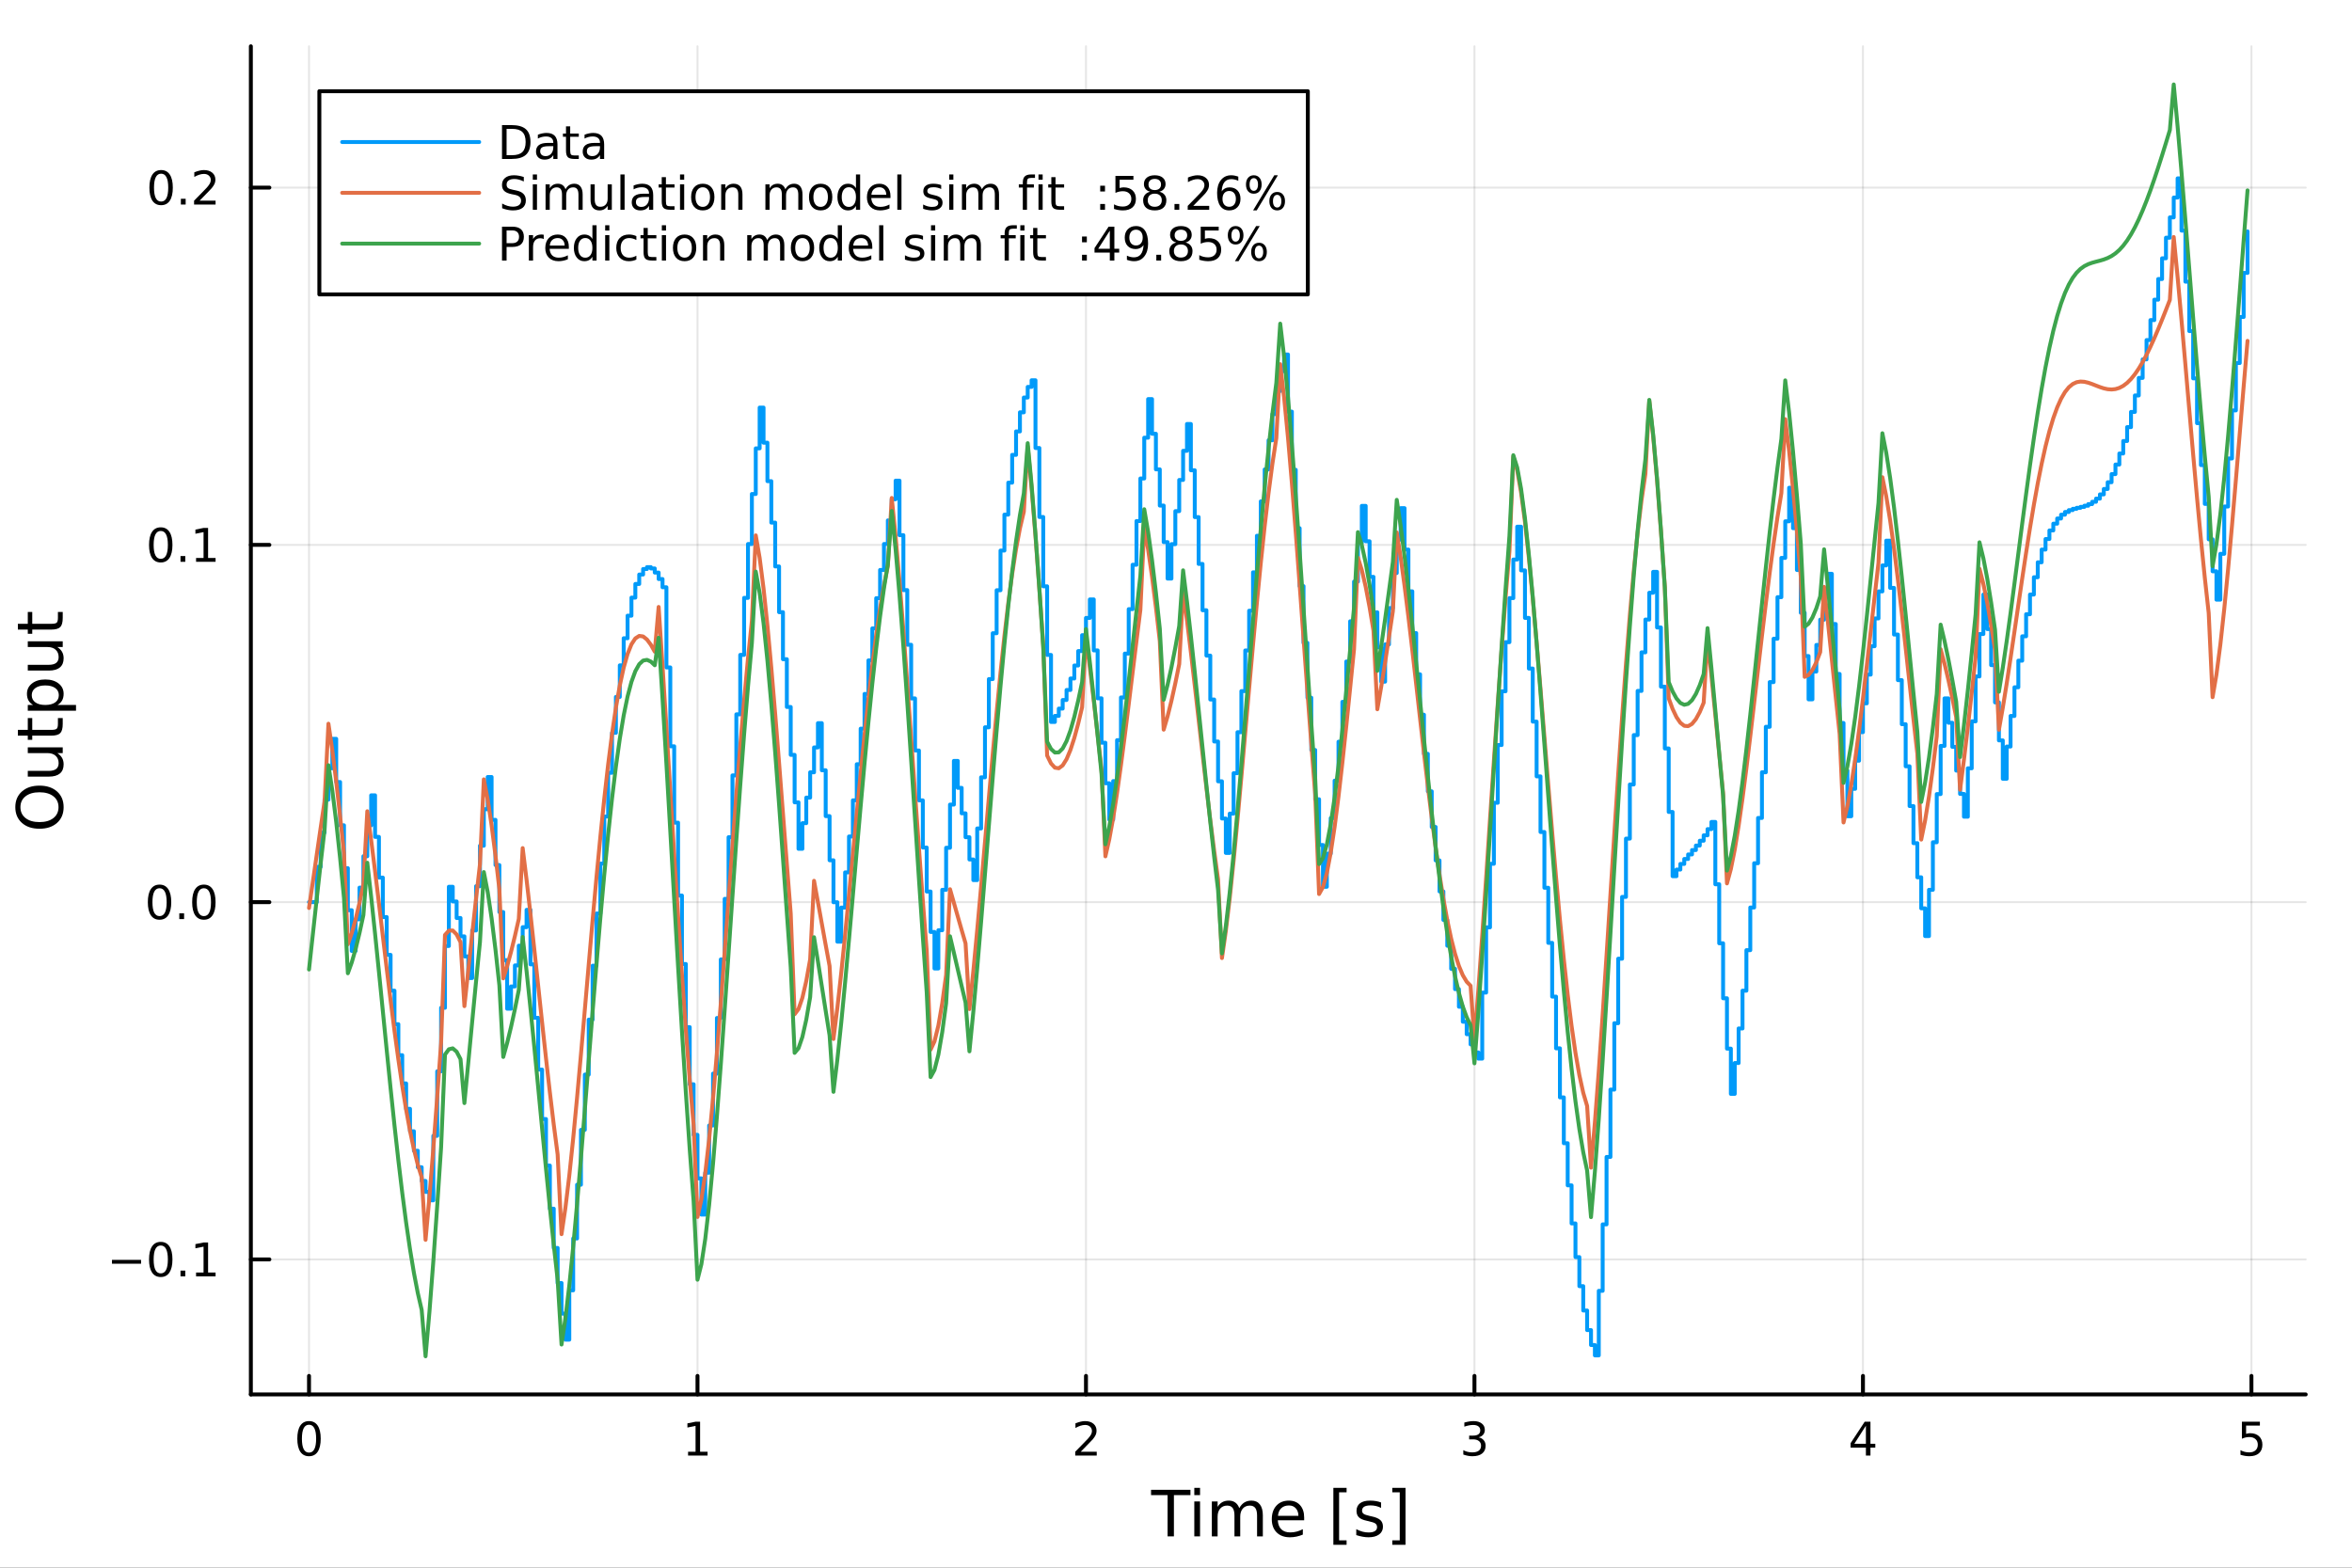 <?xml version="1.0" encoding="utf-8"?>
<svg xmlns="http://www.w3.org/2000/svg" xmlns:xlink="http://www.w3.org/1999/xlink" width="600" height="400" viewBox="0 0 2400 1600">
<rect x="0" y="0" width="2400" height="1600" fill="#333333" stroke="none"/>
<defs>
  <clipPath id="clip290">
    <rect x="0" y="0" width="2400" height="1600"/>
  </clipPath>
</defs>
<path clip-path="url(#clip290)" d="M0 1600 L2400 1600 L2400 0 L0 0  Z" fill="#ffffff" fill-rule="evenodd" fill-opacity="1"/>
<defs>
  <clipPath id="clip291">
    <rect x="480" y="0" width="1681" height="1600"/>
  </clipPath>
</defs>
<path clip-path="url(#clip290)" d="M255.977 1423.18 L2352.76 1423.18 L2352.76 47.244 L255.977 47.244  Z" fill="#ffffff" fill-rule="evenodd" fill-opacity="1"/>
<defs>
  <clipPath id="clip292">
    <rect x="255" y="47" width="2098" height="1377"/>
  </clipPath>
</defs>
<polyline clip-path="url(#clip292)" style="stroke:#000000; stroke-linecap:round; stroke-linejoin:round; stroke-width:2; stroke-opacity:0.1; fill:none" points="315.32,1423.18 315.32,47.244 "/>
<polyline clip-path="url(#clip292)" style="stroke:#000000; stroke-linecap:round; stroke-linejoin:round; stroke-width:2; stroke-opacity:0.1; fill:none" points="711.731,1423.18 711.731,47.244 "/>
<polyline clip-path="url(#clip292)" style="stroke:#000000; stroke-linecap:round; stroke-linejoin:round; stroke-width:2; stroke-opacity:0.1; fill:none" points="1108.14,1423.18 1108.14,47.244 "/>
<polyline clip-path="url(#clip292)" style="stroke:#000000; stroke-linecap:round; stroke-linejoin:round; stroke-width:2; stroke-opacity:0.1; fill:none" points="1504.55,1423.18 1504.55,47.244 "/>
<polyline clip-path="url(#clip292)" style="stroke:#000000; stroke-linecap:round; stroke-linejoin:round; stroke-width:2; stroke-opacity:0.1; fill:none" points="1900.97,1423.18 1900.97,47.244 "/>
<polyline clip-path="url(#clip292)" style="stroke:#000000; stroke-linecap:round; stroke-linejoin:round; stroke-width:2; stroke-opacity:0.1; fill:none" points="2297.38,1423.18 2297.38,47.244 "/>
<polyline clip-path="url(#clip292)" style="stroke:#000000; stroke-linecap:round; stroke-linejoin:round; stroke-width:2; stroke-opacity:0.1; fill:none" points="255.977,1285.38 2352.76,1285.38 "/>
<polyline clip-path="url(#clip292)" style="stroke:#000000; stroke-linecap:round; stroke-linejoin:round; stroke-width:2; stroke-opacity:0.1; fill:none" points="255.977,920.747 2352.76,920.747 "/>
<polyline clip-path="url(#clip292)" style="stroke:#000000; stroke-linecap:round; stroke-linejoin:round; stroke-width:2; stroke-opacity:0.1; fill:none" points="255.977,556.109 2352.76,556.109 "/>
<polyline clip-path="url(#clip292)" style="stroke:#000000; stroke-linecap:round; stroke-linejoin:round; stroke-width:2; stroke-opacity:0.1; fill:none" points="255.977,191.471 2352.76,191.471 "/>
<polyline clip-path="url(#clip290)" style="stroke:#000000; stroke-linecap:round; stroke-linejoin:round; stroke-width:4; stroke-opacity:1; fill:none" points="255.977,1423.18 2352.76,1423.18 "/>
<polyline clip-path="url(#clip290)" style="stroke:#000000; stroke-linecap:round; stroke-linejoin:round; stroke-width:4; stroke-opacity:1; fill:none" points="315.32,1423.18 315.32,1404.28 "/>
<polyline clip-path="url(#clip290)" style="stroke:#000000; stroke-linecap:round; stroke-linejoin:round; stroke-width:4; stroke-opacity:1; fill:none" points="711.731,1423.18 711.731,1404.28 "/>
<polyline clip-path="url(#clip290)" style="stroke:#000000; stroke-linecap:round; stroke-linejoin:round; stroke-width:4; stroke-opacity:1; fill:none" points="1108.14,1423.18 1108.14,1404.28 "/>
<polyline clip-path="url(#clip290)" style="stroke:#000000; stroke-linecap:round; stroke-linejoin:round; stroke-width:4; stroke-opacity:1; fill:none" points="1504.55,1423.18 1504.55,1404.28 "/>
<polyline clip-path="url(#clip290)" style="stroke:#000000; stroke-linecap:round; stroke-linejoin:round; stroke-width:4; stroke-opacity:1; fill:none" points="1900.97,1423.18 1900.97,1404.28 "/>
<polyline clip-path="url(#clip290)" style="stroke:#000000; stroke-linecap:round; stroke-linejoin:round; stroke-width:4; stroke-opacity:1; fill:none" points="2297.38,1423.18 2297.38,1404.28 "/>
<path clip-path="url(#clip290)" d="M315.32 1454.1 Q311.709 1454.1 309.88 1457.66 Q308.075 1461.2 308.075 1468.33 Q308.075 1475.44 309.88 1479.01 Q311.709 1482.55 315.32 1482.55 Q318.954 1482.55 320.76 1479.01 Q322.588 1475.44 322.588 1468.33 Q322.588 1461.2 320.76 1457.66 Q318.954 1454.1 315.32 1454.1 M315.32 1450.39 Q321.13 1450.39 324.186 1455 Q327.264 1459.58 327.264 1468.33 Q327.264 1477.06 324.186 1481.67 Q321.13 1486.25 315.32 1486.25 Q309.51 1486.25 306.431 1481.67 Q303.376 1477.06 303.376 1468.33 Q303.376 1459.58 306.431 1455 Q309.51 1450.39 315.32 1450.39 Z" fill="#000000" fill-rule="nonzero" fill-opacity="1" /><path clip-path="url(#clip290)" d="M702.113 1481.64 L709.752 1481.64 L709.752 1455.28 L701.442 1456.95 L701.442 1452.69 L709.706 1451.02 L714.382 1451.02 L714.382 1481.64 L722.021 1481.64 L722.021 1485.58 L702.113 1485.58 L702.113 1481.64 Z" fill="#000000" fill-rule="nonzero" fill-opacity="1" /><path clip-path="url(#clip290)" d="M1102.8 1481.64 L1119.12 1481.64 L1119.12 1485.58 L1097.17 1485.58 L1097.17 1481.64 Q1099.83 1478.89 1104.42 1474.26 Q1109.02 1469.61 1110.2 1468.27 Q1112.45 1465.74 1113.33 1464.01 Q1114.23 1462.25 1114.23 1460.56 Q1114.23 1457.8 1112.29 1456.07 Q1110.37 1454.33 1107.26 1454.33 Q1105.06 1454.33 1102.61 1455.09 Q1100.18 1455.86 1097.4 1457.41 L1097.4 1452.69 Q1100.23 1451.55 1102.68 1450.97 Q1105.13 1450.39 1107.17 1450.39 Q1112.54 1450.39 1115.74 1453.08 Q1118.93 1455.77 1118.93 1460.26 Q1118.93 1462.39 1118.12 1464.31 Q1117.33 1466.2 1115.23 1468.8 Q1114.65 1469.47 1111.55 1472.69 Q1108.44 1475.88 1102.8 1481.64 Z" fill="#000000" fill-rule="nonzero" fill-opacity="1" /><path clip-path="url(#clip290)" d="M1508.8 1466.95 Q1512.16 1467.66 1514.03 1469.93 Q1515.93 1472.2 1515.93 1475.53 Q1515.93 1480.65 1512.41 1483.45 Q1508.89 1486.25 1502.41 1486.25 Q1500.24 1486.25 1497.92 1485.81 Q1495.63 1485.39 1493.18 1484.54 L1493.18 1480.02 Q1495.12 1481.16 1497.44 1481.74 Q1499.75 1482.32 1502.27 1482.32 Q1506.67 1482.32 1508.96 1480.58 Q1511.28 1478.84 1511.28 1475.53 Q1511.28 1472.48 1509.13 1470.77 Q1507 1469.03 1503.18 1469.03 L1499.15 1469.03 L1499.15 1465.19 L1503.36 1465.19 Q1506.81 1465.19 1508.64 1463.82 Q1510.47 1462.43 1510.47 1459.84 Q1510.47 1457.18 1508.57 1455.77 Q1506.7 1454.33 1503.18 1454.33 Q1501.26 1454.33 1499.06 1454.75 Q1496.86 1455.16 1494.22 1456.04 L1494.22 1451.88 Q1496.88 1451.14 1499.2 1450.77 Q1501.53 1450.39 1503.59 1450.39 Q1508.92 1450.39 1512.02 1452.83 Q1515.12 1455.23 1515.12 1459.35 Q1515.12 1462.22 1513.48 1464.21 Q1511.83 1466.18 1508.8 1466.95 Z" fill="#000000" fill-rule="nonzero" fill-opacity="1" /><path clip-path="url(#clip290)" d="M1903.98 1455.09 L1892.17 1473.54 L1903.98 1473.54 L1903.98 1455.09 M1902.75 1451.02 L1908.63 1451.02 L1908.63 1473.54 L1913.56 1473.54 L1913.56 1477.43 L1908.63 1477.43 L1908.63 1485.58 L1903.98 1485.58 L1903.98 1477.43 L1888.37 1477.43 L1888.37 1472.92 L1902.75 1451.02 Z" fill="#000000" fill-rule="nonzero" fill-opacity="1" /><path clip-path="url(#clip290)" d="M2287.66 1451.02 L2306.01 1451.02 L2306.01 1454.96 L2291.94 1454.96 L2291.94 1463.43 Q2292.96 1463.08 2293.97 1462.92 Q2294.99 1462.73 2296.01 1462.73 Q2301.8 1462.73 2305.18 1465.9 Q2308.56 1469.08 2308.56 1474.49 Q2308.56 1480.07 2305.09 1483.17 Q2301.61 1486.25 2295.29 1486.25 Q2293.12 1486.25 2290.85 1485.88 Q2288.6 1485.51 2286.2 1484.77 L2286.2 1480.07 Q2288.28 1481.2 2290.5 1481.76 Q2292.72 1482.32 2295.2 1482.32 Q2299.21 1482.32 2301.54 1480.21 Q2303.88 1478.1 2303.88 1474.49 Q2303.88 1470.88 2301.54 1468.77 Q2299.21 1466.67 2295.2 1466.67 Q2293.33 1466.67 2291.45 1467.08 Q2289.6 1467.5 2287.66 1468.38 L2287.66 1451.02 Z" fill="#000000" fill-rule="nonzero" fill-opacity="1" /><path clip-path="url(#clip290)" d="M1174.54 1520.52 L1214.74 1520.52 L1214.74 1525.93 L1197.87 1525.93 L1197.87 1568.04 L1191.41 1568.04 L1191.41 1525.93 L1174.54 1525.93 L1174.54 1520.52 Z" fill="#000000" fill-rule="nonzero" fill-opacity="1" /><path clip-path="url(#clip290)" d="M1218.68 1532.4 L1224.54 1532.4 L1224.54 1568.04 L1218.68 1568.04 L1218.68 1532.4 M1218.68 1518.52 L1224.54 1518.52 L1224.54 1525.93 L1218.68 1525.93 L1218.68 1518.52 Z" fill="#000000" fill-rule="nonzero" fill-opacity="1" /><path clip-path="url(#clip290)" d="M1264.55 1539.24 Q1266.75 1535.29 1269.8 1533.41 Q1272.86 1531.54 1276.99 1531.54 Q1282.56 1531.54 1285.59 1535.45 Q1288.61 1539.33 1288.61 1546.53 L1288.61 1568.04 L1282.72 1568.04 L1282.72 1546.72 Q1282.72 1541.59 1280.91 1539.11 Q1279.09 1536.63 1275.37 1536.63 Q1270.82 1536.63 1268.18 1539.65 Q1265.54 1542.68 1265.54 1547.9 L1265.54 1568.04 L1259.65 1568.04 L1259.65 1546.72 Q1259.65 1541.56 1257.83 1539.11 Q1256.02 1536.63 1252.23 1536.63 Q1247.74 1536.63 1245.1 1539.68 Q1242.46 1542.71 1242.46 1547.9 L1242.46 1568.04 L1236.57 1568.04 L1236.57 1532.4 L1242.46 1532.4 L1242.46 1537.93 Q1244.47 1534.66 1247.27 1533.1 Q1250.07 1531.54 1253.92 1531.54 Q1257.8 1531.54 1260.51 1533.51 Q1263.24 1535.48 1264.55 1539.24 Z" fill="#000000" fill-rule="nonzero" fill-opacity="1" /><path clip-path="url(#clip290)" d="M1330.78 1548.76 L1330.78 1551.62 L1303.86 1551.62 Q1304.24 1557.67 1307.49 1560.85 Q1310.76 1564 1316.59 1564 Q1319.96 1564 1323.11 1563.17 Q1326.3 1562.35 1329.42 1560.69 L1329.42 1566.23 Q1326.26 1567.57 1322.95 1568.27 Q1319.64 1568.97 1316.24 1568.97 Q1307.71 1568.97 1302.71 1564 Q1297.75 1559.04 1297.75 1550.57 Q1297.75 1541.82 1302.46 1536.69 Q1307.2 1531.54 1315.22 1531.54 Q1322.41 1531.54 1326.58 1536.18 Q1330.78 1540.8 1330.78 1548.76 M1324.93 1547.04 Q1324.86 1542.23 1322.22 1539.37 Q1319.61 1536.5 1315.28 1536.5 Q1310.38 1536.5 1307.42 1539.27 Q1304.49 1542.04 1304.05 1547.07 L1324.93 1547.04 Z" fill="#000000" fill-rule="nonzero" fill-opacity="1" /><path clip-path="url(#clip290)" d="M1360.58 1518.52 L1374.07 1518.52 L1374.07 1523.07 L1366.43 1523.07 L1366.43 1572.09 L1374.07 1572.09 L1374.07 1576.64 L1360.58 1576.64 L1360.58 1518.52 Z" fill="#000000" fill-rule="nonzero" fill-opacity="1" /><path clip-path="url(#clip290)" d="M1409.27 1533.45 L1409.27 1538.98 Q1406.79 1537.71 1404.12 1537.07 Q1401.44 1536.44 1398.58 1536.44 Q1394.22 1536.44 1392.02 1537.77 Q1389.86 1539.11 1389.86 1541.79 Q1389.86 1543.82 1391.42 1545 Q1392.98 1546.15 1397.69 1547.2 L1399.69 1547.64 Q1405.93 1548.98 1408.54 1551.43 Q1411.18 1553.85 1411.18 1558.21 Q1411.18 1563.17 1407.24 1566.07 Q1403.32 1568.97 1396.45 1568.97 Q1393.58 1568.97 1390.46 1568.39 Q1387.38 1567.85 1383.94 1566.74 L1383.94 1560.69 Q1387.18 1562.38 1390.34 1563.24 Q1393.49 1564.07 1396.57 1564.07 Q1400.71 1564.07 1402.94 1562.66 Q1405.17 1561.23 1405.17 1558.65 Q1405.17 1556.27 1403.54 1554.99 Q1401.95 1553.72 1396.51 1552.54 L1394.47 1552.07 Q1389.03 1550.92 1386.61 1548.56 Q1384.19 1546.18 1384.19 1542.04 Q1384.19 1537.01 1387.76 1534.27 Q1391.32 1531.54 1397.88 1531.54 Q1401.13 1531.54 1403.99 1532.01 Q1406.85 1532.49 1409.27 1533.45 Z" fill="#000000" fill-rule="nonzero" fill-opacity="1" /><path clip-path="url(#clip290)" d="M1434.2 1518.52 L1434.2 1576.64 L1420.7 1576.64 L1420.7 1572.09 L1428.31 1572.09 L1428.31 1523.07 L1420.7 1523.07 L1420.7 1518.52 L1434.2 1518.52 Z" fill="#000000" fill-rule="nonzero" fill-opacity="1" /><polyline clip-path="url(#clip290)" style="stroke:#000000; stroke-linecap:round; stroke-linejoin:round; stroke-width:4; stroke-opacity:1; fill:none" points="255.977,1423.18 255.977,47.244 "/>
<polyline clip-path="url(#clip290)" style="stroke:#000000; stroke-linecap:round; stroke-linejoin:round; stroke-width:4; stroke-opacity:1; fill:none" points="255.977,1285.38 274.875,1285.38 "/>
<polyline clip-path="url(#clip290)" style="stroke:#000000; stroke-linecap:round; stroke-linejoin:round; stroke-width:4; stroke-opacity:1; fill:none" points="255.977,920.747 274.875,920.747 "/>
<polyline clip-path="url(#clip290)" style="stroke:#000000; stroke-linecap:round; stroke-linejoin:round; stroke-width:4; stroke-opacity:1; fill:none" points="255.977,556.109 274.875,556.109 "/>
<polyline clip-path="url(#clip290)" style="stroke:#000000; stroke-linecap:round; stroke-linejoin:round; stroke-width:4; stroke-opacity:1; fill:none" points="255.977,191.471 274.875,191.471 "/>
<path clip-path="url(#clip290)" d="M114.26 1285.84 L143.936 1285.84 L143.936 1289.77 L114.26 1289.77 L114.26 1285.84 Z" fill="#000000" fill-rule="nonzero" fill-opacity="1" /><path clip-path="url(#clip290)" d="M164.028 1271.18 Q160.417 1271.18 158.589 1274.75 Q156.783 1278.29 156.783 1285.42 Q156.783 1292.53 158.589 1296.09 Q160.417 1299.63 164.028 1299.63 Q167.663 1299.63 169.468 1296.09 Q171.297 1292.53 171.297 1285.42 Q171.297 1278.29 169.468 1274.75 Q167.663 1271.18 164.028 1271.18 M164.028 1267.48 Q169.839 1267.48 172.894 1272.09 Q175.973 1276.67 175.973 1285.42 Q175.973 1294.15 172.894 1298.75 Q169.839 1303.34 164.028 1303.34 Q158.218 1303.34 155.14 1298.75 Q152.084 1294.15 152.084 1285.42 Q152.084 1276.67 155.14 1272.09 Q158.218 1267.48 164.028 1267.48 Z" fill="#000000" fill-rule="nonzero" fill-opacity="1" /><path clip-path="url(#clip290)" d="M184.19 1296.79 L189.075 1296.79 L189.075 1302.66 L184.19 1302.66 L184.19 1296.79 Z" fill="#000000" fill-rule="nonzero" fill-opacity="1" /><path clip-path="url(#clip290)" d="M200.07 1298.73 L207.709 1298.73 L207.709 1272.36 L199.399 1274.03 L199.399 1269.77 L207.662 1268.1 L212.338 1268.1 L212.338 1298.73 L219.977 1298.73 L219.977 1302.66 L200.07 1302.66 L200.07 1298.73 Z" fill="#000000" fill-rule="nonzero" fill-opacity="1" /><path clip-path="url(#clip290)" d="M162.802 906.546 Q159.19 906.546 157.362 910.11 Q155.556 913.652 155.556 920.782 Q155.556 927.888 157.362 931.453 Q159.19 934.995 162.802 934.995 Q166.436 934.995 168.241 931.453 Q170.07 927.888 170.07 920.782 Q170.07 913.652 168.241 910.11 Q166.436 906.546 162.802 906.546 M162.802 902.842 Q168.612 902.842 171.667 907.448 Q174.746 912.032 174.746 920.782 Q174.746 929.508 171.667 934.115 Q168.612 938.698 162.802 938.698 Q156.991 938.698 153.913 934.115 Q150.857 929.508 150.857 920.782 Q150.857 912.032 153.913 907.448 Q156.991 902.842 162.802 902.842 Z" fill="#000000" fill-rule="nonzero" fill-opacity="1" /><path clip-path="url(#clip290)" d="M182.963 932.147 L187.848 932.147 L187.848 938.027 L182.963 938.027 L182.963 932.147 Z" fill="#000000" fill-rule="nonzero" fill-opacity="1" /><path clip-path="url(#clip290)" d="M208.033 906.546 Q204.422 906.546 202.593 910.11 Q200.787 913.652 200.787 920.782 Q200.787 927.888 202.593 931.453 Q204.422 934.995 208.033 934.995 Q211.667 934.995 213.473 931.453 Q215.301 927.888 215.301 920.782 Q215.301 913.652 213.473 910.11 Q211.667 906.546 208.033 906.546 M208.033 902.842 Q213.843 902.842 216.898 907.448 Q219.977 912.032 219.977 920.782 Q219.977 929.508 216.898 934.115 Q213.843 938.698 208.033 938.698 Q202.223 938.698 199.144 934.115 Q196.088 929.508 196.088 920.782 Q196.088 912.032 199.144 907.448 Q202.223 902.842 208.033 902.842 Z" fill="#000000" fill-rule="nonzero" fill-opacity="1" /><path clip-path="url(#clip290)" d="M164.028 541.908 Q160.417 541.908 158.589 545.473 Q156.783 549.014 156.783 556.144 Q156.783 563.25 158.589 566.815 Q160.417 570.357 164.028 570.357 Q167.663 570.357 169.468 566.815 Q171.297 563.25 171.297 556.144 Q171.297 549.014 169.468 545.473 Q167.663 541.908 164.028 541.908 M164.028 538.204 Q169.839 538.204 172.894 542.81 Q175.973 547.394 175.973 556.144 Q175.973 564.871 172.894 569.477 Q169.839 574.06 164.028 574.06 Q158.218 574.06 155.14 569.477 Q152.084 564.871 152.084 556.144 Q152.084 547.394 155.14 542.81 Q158.218 538.204 164.028 538.204 Z" fill="#000000" fill-rule="nonzero" fill-opacity="1" /><path clip-path="url(#clip290)" d="M184.19 567.509 L189.075 567.509 L189.075 573.389 L184.19 573.389 L184.19 567.509 Z" fill="#000000" fill-rule="nonzero" fill-opacity="1" /><path clip-path="url(#clip290)" d="M200.07 569.454 L207.709 569.454 L207.709 543.088 L199.399 544.755 L199.399 540.496 L207.662 538.829 L212.338 538.829 L212.338 569.454 L219.977 569.454 L219.977 573.389 L200.07 573.389 L200.07 569.454 Z" fill="#000000" fill-rule="nonzero" fill-opacity="1" /><path clip-path="url(#clip290)" d="M164.399 177.27 Q160.788 177.27 158.959 180.835 Q157.153 184.376 157.153 191.506 Q157.153 198.612 158.959 202.177 Q160.788 205.719 164.399 205.719 Q168.033 205.719 169.839 202.177 Q171.667 198.612 171.667 191.506 Q171.667 184.376 169.839 180.835 Q168.033 177.27 164.399 177.27 M164.399 173.566 Q170.209 173.566 173.264 178.173 Q176.343 182.756 176.343 191.506 Q176.343 200.233 173.264 204.839 Q170.209 209.422 164.399 209.422 Q158.589 209.422 155.51 204.839 Q152.454 200.233 152.454 191.506 Q152.454 182.756 155.51 178.173 Q158.589 173.566 164.399 173.566 Z" fill="#000000" fill-rule="nonzero" fill-opacity="1" /><path clip-path="url(#clip290)" d="M184.561 202.872 L189.445 202.872 L189.445 208.751 L184.561 208.751 L184.561 202.872 Z" fill="#000000" fill-rule="nonzero" fill-opacity="1" /><path clip-path="url(#clip290)" d="M203.658 204.816 L219.977 204.816 L219.977 208.751 L198.033 208.751 L198.033 204.816 Q200.695 202.061 205.278 197.432 Q209.885 192.779 211.065 191.436 Q213.311 188.913 214.19 187.177 Q215.093 185.418 215.093 183.728 Q215.093 180.973 213.149 179.237 Q211.227 177.501 208.125 177.501 Q205.926 177.501 203.473 178.265 Q201.042 179.029 198.264 180.58 L198.264 175.858 Q201.088 174.724 203.542 174.145 Q205.996 173.566 208.033 173.566 Q213.403 173.566 216.598 176.251 Q219.792 178.936 219.792 183.427 Q219.792 185.557 218.982 187.478 Q218.195 189.376 216.088 191.969 Q215.51 192.64 212.408 195.858 Q209.306 199.052 203.658 204.816 Z" fill="#000000" fill-rule="nonzero" fill-opacity="1" /><path clip-path="url(#clip290)" d="M20.845 823.791 Q20.845 830.793 26.064 834.931 Q31.284 839.037 40.292 839.037 Q49.267 839.037 54.487 834.931 Q59.707 830.793 59.707 823.791 Q59.707 816.788 54.487 812.714 Q49.267 808.609 40.292 808.609 Q31.284 808.609 26.064 812.714 Q20.845 816.788 20.845 823.791 M15.625 823.791 Q15.625 813.797 22.341 807.813 Q29.025 801.829 40.292 801.829 Q51.527 801.829 58.243 807.813 Q64.927 813.797 64.927 823.791 Q64.927 833.817 58.243 839.832 Q51.559 845.816 40.292 845.816 Q29.025 845.816 22.341 839.832 Q15.625 833.817 15.625 823.791 Z" fill="#000000" fill-rule="nonzero" fill-opacity="1" /><path clip-path="url(#clip290)" d="M49.936 792.631 L28.356 792.631 L28.356 786.774 L49.713 786.774 Q54.774 786.774 57.32 784.801 Q59.835 782.827 59.835 778.881 Q59.835 774.138 56.811 771.401 Q53.787 768.632 48.567 768.632 L28.356 768.632 L28.356 762.775 L64.004 762.775 L64.004 768.632 L58.53 768.632 Q61.776 770.764 63.368 773.597 Q64.927 776.398 64.927 780.122 Q64.927 786.265 61.108 789.448 Q57.288 792.631 49.936 792.631 M27.497 777.894 L27.497 777.894 Z" fill="#000000" fill-rule="nonzero" fill-opacity="1" /><path clip-path="url(#clip290)" d="M18.235 744.92 L28.356 744.92 L28.356 732.857 L32.908 732.857 L32.908 744.92 L52.259 744.92 Q56.62 744.92 57.861 743.742 Q59.103 742.533 59.103 738.872 L59.103 732.857 L64.004 732.857 L64.004 738.872 Q64.004 745.652 61.49 748.23 Q58.943 750.808 52.259 750.808 L32.908 750.808 L32.908 755.105 L28.356 755.105 L28.356 750.808 L18.235 750.808 L18.235 744.92 Z" fill="#000000" fill-rule="nonzero" fill-opacity="1" /><path clip-path="url(#clip290)" d="M58.657 719.489 L77.563 719.489 L77.563 725.377 L28.356 725.377 L28.356 719.489 L33.767 719.489 Q30.584 717.643 29.056 714.842 Q27.497 712.009 27.497 708.094 Q27.497 701.601 32.653 697.559 Q37.809 693.485 46.212 693.485 Q54.615 693.485 59.771 697.559 Q64.927 701.601 64.927 708.094 Q64.927 712.009 63.399 714.842 Q61.84 717.643 58.657 719.489 M46.212 699.564 Q39.751 699.564 36.09 702.238 Q32.398 704.879 32.398 709.526 Q32.398 714.173 36.09 716.847 Q39.751 719.489 46.212 719.489 Q52.673 719.489 56.365 716.847 Q60.026 714.173 60.026 709.526 Q60.026 704.879 56.365 702.238 Q52.673 699.564 46.212 699.564 Z" fill="#000000" fill-rule="nonzero" fill-opacity="1" /><path clip-path="url(#clip290)" d="M49.936 684.382 L28.356 684.382 L28.356 678.525 L49.713 678.525 Q54.774 678.525 57.32 676.552 Q59.835 674.579 59.835 670.632 Q59.835 665.889 56.811 663.152 Q53.787 660.383 48.567 660.383 L28.356 660.383 L28.356 654.527 L64.004 654.527 L64.004 660.383 L58.53 660.383 Q61.776 662.516 63.368 665.348 Q64.927 668.149 64.927 671.873 Q64.927 678.016 61.108 681.199 Q57.288 684.382 49.936 684.382 M27.497 669.645 L27.497 669.645 Z" fill="#000000" fill-rule="nonzero" fill-opacity="1" /><path clip-path="url(#clip290)" d="M18.235 636.671 L28.356 636.671 L28.356 624.608 L32.908 624.608 L32.908 636.671 L52.259 636.671 Q56.62 636.671 57.861 635.493 Q59.103 634.284 59.103 630.623 L59.103 624.608 L64.004 624.608 L64.004 630.623 Q64.004 637.403 61.49 639.981 Q58.943 642.559 52.259 642.559 L32.908 642.559 L32.908 646.856 L28.356 646.856 L28.356 642.559 L18.235 642.559 L18.235 636.671 Z" fill="#000000" fill-rule="nonzero" fill-opacity="1" /><polyline clip-path="url(#clip292)" style="stroke:#009af9; stroke-linecap:round; stroke-linejoin:round; stroke-width:4; stroke-opacity:1; fill:none" points="315.32,920.747 319.284,920.747 323.248,920.747 323.248,884.705 327.212,884.705 327.212,849.724 331.176,849.724 331.176,816.112 335.141,816.112 335.141,784.143 339.105,784.143 339.105,754.055 343.069,754.055 343.069,798.128 347.033,798.128 347.033,842.309 350.997,842.309 350.997,886.093 354.961,886.093 354.961,928.992 358.925,928.992 358.925,970.549 362.889,970.549 362.889,938.257 366.853,938.257 366.853,905.946 370.818,905.946 370.818,873.902 374.782,873.902 374.782,842.399 378.746,842.399 378.746,811.699 382.71,811.699 382.71,854.125 386.674,854.125 386.674,895.686 390.638,895.686 390.638,935.955 394.602,935.955 394.602,974.54 398.566,974.54 398.566,1011.09 402.53,1011.09 402.53,1045.31 406.495,1045.31 406.495,1076.93 410.459,1076.93 410.459,1105.77 414.423,1105.77 414.423,1131.68 418.387,1131.68 418.387,1154.58 422.351,1154.58 422.351,1174.45 426.315,1174.45 426.315,1191.32 430.279,1191.32 430.279,1205.28 434.243,1205.28 434.243,1216.47 438.208,1216.47 438.208,1225.07 442.172,1225.07 442.172,1159.23 446.136,1159.23 446.136,1093.42 450.1,1093.42 450.1,1028.55 454.064,1028.55 454.064,965.49 458.028,965.49 458.028,905.048 461.992,905.048 461.992,920.047 465.956,920.047 465.956,936.934 469.92,936.934 469.92,955.654 473.885,955.654 473.885,976.115 477.849,976.115 477.849,998.191 481.813,998.191 481.813,949.639 485.777,949.639 485.777,904.482 489.741,904.482 489.741,863.126 493.705,863.126 493.705,825.893 497.669,825.893 497.669,793.02 501.633,793.02 501.633,836.739 505.597,836.739 505.597,882.898 509.562,882.898 509.562,930.855 513.526,930.855 513.526,979.945 517.49,979.945 517.49,1029.5 521.454,1029.5 521.454,1006.77 525.418,1006.77 525.418,985.325 529.382,985.325 529.382,965.167 533.346,965.167 533.346,946.278 537.31,946.278 537.31,928.62 541.275,928.62 541.275,984.221 545.239,984.221 545.239,1038.8 549.203,1038.8 549.203,1091.64 553.167,1091.64 553.167,1142.11 557.131,1142.11 557.131,1189.6 561.095,1189.6 561.095,1233.59 565.059,1233.59 565.059,1273.66 569.023,1273.66 569.023,1309.45 572.987,1309.45 572.987,1340.7 576.952,1340.7 576.952,1367.25 580.916,1367.25 580.916,1316.94 584.88,1316.94 584.88,1264 588.844,1264 588.844,1209.15 592.808,1209.15 592.808,1153.15 596.772,1153.15 596.772,1096.74 600.736,1096.74 600.736,1040.66 604.7,1040.66 604.7,985.63 608.664,985.63 608.664,932.324 612.629,932.324 612.629,881.369 616.593,881.369 616.593,833.333 620.557,833.333 620.557,788.709 624.521,788.709 624.521,747.916 628.485,747.916 628.485,711.287 632.449,711.287 632.449,679.066 636.413,679.066 636.413,651.408 640.377,651.408 640.377,628.378 644.341,628.378 644.341,609.949 648.306,609.949 648.306,596.008 652.27,596.008 652.27,586.363 656.234,586.363 656.234,580.744 660.198,580.744 660.198,578.815 664.162,578.815 664.162,580.178 668.126,580.178 668.126,584.387 672.09,584.387 672.09,590.957 676.054,590.957 676.054,599.373 680.019,599.373 680.019,681.187 683.983,681.187 683.983,761.652 687.947,761.652 687.947,839.616 691.911,839.616 691.911,914.01 695.875,914.01 695.875,983.862 699.839,983.862 699.839,1048.31 703.803,1048.31 703.803,1106.63 707.767,1106.63 707.767,1158.23 711.731,1158.23 711.731,1202.66 715.696,1202.66 715.696,1239.62 719.66,1239.62 719.66,1196.89 723.624,1196.89 723.624,1148.68 727.588,1148.68 727.588,1095.76 731.552,1095.76 731.552,1038.96 735.516,1038.96 735.516,979.191 739.48,979.191 739.48,917.373 743.444,917.373 743.444,854.453 747.408,854.453 747.408,791.376 751.373,791.376 751.373,729.061 755.337,729.061 755.337,668.393 759.301,668.393 759.301,610.199 763.265,610.199 763.265,555.235 767.229,555.235 767.229,504.177 771.193,504.177 771.193,457.605 775.157,457.605 775.157,415.997 779.121,415.997 779.121,451.81 783.085,451.81 783.085,491.09 787.05,491.09 787.05,533.367 791.014,533.367 791.014,578.12 794.978,578.12 794.978,624.791 798.942,624.791 798.942,672.797 802.906,672.797 802.906,721.543 806.87,721.543 806.87,770.43 810.834,770.43 810.834,818.874 814.798,818.874 814.798,866.312 818.763,866.312 818.763,840.126 822.727,840.126 822.727,814.038 826.691,814.038 826.691,788.223 830.655,788.223 830.655,762.85 834.619,762.85 834.619,738.076 838.583,738.076 838.583,786.133 842.547,786.133 842.547,832.941 846.511,832.941 846.511,877.998 850.475,877.998 850.475,920.846 854.44,920.846 854.44,961.084 858.404,961.084 858.404,926.28 862.368,926.28 862.368,890.365 866.332,890.365 866.332,853.741 870.296,853.741 870.296,816.816 874.26,816.816 874.26,779.996 878.224,779.996 878.224,743.674 882.188,743.674 882.188,708.227 886.152,708.227 886.152,674.006 890.117,674.006 890.117,641.331 894.081,641.331 894.081,610.486 898.045,610.486 898.045,581.712 902.009,581.712 902.009,555.206 905.973,555.206 905.973,531.119 909.937,531.119 909.937,509.55 913.901,509.55 913.901,490.551 917.865,490.551 917.865,546.209 921.829,546.209 921.829,602.271 925.794,602.271 925.794,658.031 929.758,658.031 929.758,712.807 933.722,712.807 933.722,765.953 937.686,765.953 937.686,816.869 941.65,816.869 941.65,865.012 945.614,865.012 945.614,909.909 949.578,909.909 949.578,951.157 953.542,951.157 953.542,988.435 957.507,988.435 957.507,949.42 961.471,949.42 961.471,908.17 965.435,908.17 965.435,865.232 969.399,865.232 969.399,821.177 973.363,821.177 973.363,776.58 977.327,776.58 977.327,804.102 981.291,804.102 981.291,830.093 985.255,830.093 985.255,854.475 989.219,854.475 989.219,877.199 993.184,877.199 993.184,898.245 997.148,898.245 997.148,845.54 1001.11,845.54 1001.11,793.332 1005.08,793.332 1005.08,742.301 1009.04,742.301 1009.04,693.088 1013,693.088 1013,646.282 1016.97,646.282 1016.97,602.412 1020.93,602.412 1020.93,561.935 1024.9,561.935 1024.9,525.231 1028.86,525.231 1028.86,492.598 1032.82,492.598 1032.82,464.249 1036.79,464.249 1036.79,440.309 1040.75,440.309 1040.75,420.816 1044.72,420.816 1044.72,405.721 1048.68,405.721 1048.68,394.895 1052.65,394.895 1052.65,388.13 1056.61,388.13 1056.61,457.232 1060.57,457.232 1060.57,527.653 1064.54,527.653 1064.54,598.382 1068.5,598.382 1068.5,668.428 1072.47,668.428 1072.47,736.841 1076.43,736.841 1076.43,730.64 1080.39,730.64 1080.39,723.209 1084.36,723.209 1084.36,714.426 1088.32,714.426 1088.32,704.201 1092.29,704.201 1092.29,692.478 1096.25,692.478 1096.25,679.235 1100.21,679.235 1100.21,664.485 1104.18,664.485 1104.18,648.27 1108.14,648.27 1108.14,630.666 1112.11,630.666 1112.11,611.776 1116.07,611.776 1116.07,663.81 1120.04,663.81 1120.04,712.711 1124,712.711 1124,758.033 1127.96,758.033 1127.96,799.407 1131.93,799.407 1131.93,836.553 1135.89,836.553 1135.89,797.19 1139.86,797.19 1139.86,755.419 1143.82,755.419 1143.82,711.836 1147.78,711.836 1147.78,667.058 1151.75,667.058 1151.75,621.71 1155.71,621.71 1155.71,576.413 1159.68,576.413 1159.68,531.769 1163.64,531.769 1163.64,488.356 1167.6,488.356 1167.6,446.712 1171.57,446.712 1171.57,407.325 1175.53,407.325 1175.53,442.715 1179.5,442.715 1179.5,479.045 1183.46,479.045 1183.46,516.001 1187.43,516.001 1187.43,553.266 1191.39,553.266 1191.39,590.519 1195.35,590.519 1195.35,555.361 1199.32,555.361 1199.32,521.698 1203.28,521.698 1203.28,489.857 1207.25,489.857 1207.25,460.123 1211.21,460.123 1211.21,432.736 1215.17,432.736 1215.17,479.968 1219.14,479.968 1219.14,527.747 1223.1,527.747 1223.1,575.54 1227.07,575.54 1227.07,622.826 1231.03,622.826 1231.03,669.106 1234.99,669.106 1234.99,713.91 1238.96,713.91 1238.96,756.808 1242.92,756.808 1242.92,797.415 1246.89,797.415 1246.89,835.399 1250.85,835.399 1250.85,870.487 1254.82,870.487 1254.82,830.379 1258.78,830.379 1258.78,789.134 1262.74,789.134 1262.74,747.281 1266.71,747.281 1266.71,705.349 1270.67,705.349 1270.67,663.854 1274.64,663.854 1274.64,623.294 1278.6,623.294 1278.6,584.135 1282.56,584.135 1282.56,546.804 1286.53,546.804 1286.53,511.686 1290.49,511.686 1290.49,479.109 1294.46,479.109 1294.46,449.349 1298.42,449.349 1298.42,422.619 1302.38,422.619 1302.38,399.069 1306.35,399.069 1306.35,378.784 1310.31,378.784 1310.31,361.788 1314.28,361.788 1314.28,420.124 1318.24,420.124 1318.24,479.485 1322.21,479.485 1322.21,539.099 1326.17,539.099 1326.17,598.21 1330.13,598.21 1330.13,656.089 1334.1,656.089 1334.1,712.049 1338.06,712.049 1338.06,765.456 1342.03,765.456 1342.03,815.742 1345.99,815.742 1345.99,862.413 1349.95,862.413 1349.95,905.056 1353.92,905.056 1353.92,871.261 1357.88,871.261 1357.88,835.003 1361.85,835.003 1361.85,796.754 1365.81,796.754 1365.81,757.017 1369.77,757.017 1369.77,716.31 1373.74,716.31 1373.74,675.16 1377.7,675.16 1377.7,634.088 1381.67,634.088 1381.67,593.602 1385.63,593.602 1385.63,554.188 1389.6,554.188 1389.6,516.297 1393.56,516.297 1393.56,552.426 1397.52,552.426 1397.52,588.73 1401.49,588.73 1401.49,624.908 1405.45,624.908 1405.45,660.663 1409.42,660.663 1409.42,695.713 1413.38,695.713 1413.38,657.709 1417.34,657.709 1417.34,620.617 1421.31,620.617 1421.31,584.838 1425.27,584.838 1425.27,550.735 1429.24,550.735 1429.24,518.633 1433.2,518.633 1433.2,560.894 1437.16,560.894 1437.16,603.539 1441.13,603.539 1441.13,646.127 1445.09,646.127 1445.09,688.231 1449.06,688.231 1449.06,729.439 1453.02,729.439 1453.02,769.365 1456.98,769.365 1456.98,807.658 1460.95,807.658 1460.95,844.003 1464.91,844.003 1464.91,878.13 1468.88,878.13 1468.88,909.816 1472.84,909.816 1472.84,938.891 1476.81,938.891 1476.81,965.234 1480.77,965.234 1480.77,988.78 1484.73,988.78 1484.73,1009.52 1488.7,1009.52 1488.7,1027.49 1492.66,1027.49 1492.66,1042.77 1496.63,1042.77 1496.63,1055.52 1500.59,1055.52 1500.59,1065.89 1504.55,1065.89 1504.55,1074.12 1508.52,1074.12 1508.52,1080.45 1512.48,1080.45 1512.48,1013.06 1516.45,1013.06 1516.45,946.471 1520.41,946.471 1520.41,881.595 1524.37,881.595 1524.37,819.301 1528.34,819.301 1528.34,760.382 1532.3,760.382 1532.3,705.545 1536.27,705.545 1536.27,655.4 1540.23,655.4 1540.23,610.449 1544.2,610.449 1544.2,571.081 1548.16,571.081 1548.16,537.566 1552.12,537.566 1552.12,582.141 1556.09,582.141 1556.09,630.63 1560.05,630.63 1560.05,682.333 1564.02,682.333 1564.02,736.507 1567.98,736.507 1567.98,792.376 1571.94,792.376 1571.94,849.152 1575.91,849.152 1575.91,906.048 1579.87,906.048 1579.87,962.293 1583.84,962.293 1583.84,1017.15 1587.8,1017.15 1587.8,1069.93 1591.76,1069.93 1591.76,1119.99 1595.73,1119.99 1595.73,1166.77 1599.69,1166.77 1599.69,1209.79 1603.66,1209.79 1603.66,1248.64 1607.62,1248.64 1607.62,1283 1611.59,1283 1611.59,1312.67 1615.55,1312.67 1615.55,1337.52 1619.51,1337.52 1619.51,1357.51 1623.48,1357.51 1623.48,1372.73 1627.44,1372.73 1627.44,1383.32 1631.41,1383.32 1631.41,1317.43 1635.37,1317.43 1635.37,1249.6 1639.33,1249.6 1639.33,1180.81 1643.3,1180.81 1643.3,1112.06 1647.26,1112.06 1647.26,1044.3 1651.23,1044.3 1651.23,978.467 1655.19,978.467 1655.19,915.407 1659.15,915.407 1659.15,855.906 1663.12,855.906 1663.12,800.655 1667.08,800.655 1667.08,750.247 1671.05,750.247 1671.05,705.165 1675.01,705.165 1675.01,665.777 1678.98,665.777 1678.98,632.331 1682.94,632.331 1682.94,604.955 1686.9,604.955 1686.9,583.658 1690.87,583.658 1690.87,640.415 1694.83,640.415 1694.83,700.8 1698.8,700.8 1698.8,763.877 1702.76,763.877 1702.76,828.68 1706.72,828.68 1706.72,894.236 1710.69,894.236 1710.69,887.497 1714.65,887.497 1714.65,881.736 1718.62,881.736 1718.62,876.68 1722.58,876.68 1722.58,872.053 1726.54,872.053 1726.54,867.582 1730.51,867.582 1730.51,863.003 1734.47,863.003 1734.47,858.065 1738.44,858.065 1738.44,852.536 1742.4,852.536 1742.4,846.204 1746.37,846.204 1746.37,838.884 1750.33,838.884 1750.33,902.503 1754.29,902.503 1754.29,962.726 1758.26,962.726 1758.26,1018.84 1762.22,1018.84 1762.22,1070.25 1766.19,1070.25 1766.19,1116.43 1770.15,1116.43 1770.15,1084.92 1774.11,1084.92 1774.11,1049.66 1778.08,1049.66 1778.08,1011.09 1782.04,1011.09 1782.04,969.755 1786.01,969.755 1786.01,926.198 1789.97,926.198 1789.97,881.013 1793.93,881.013 1793.93,834.808 1797.9,834.808 1797.9,788.197 1801.86,788.197 1801.86,741.785 1805.83,741.785 1805.83,696.162 1809.79,696.162 1809.79,651.884 1813.76,651.884 1813.76,609.471 1817.72,609.471 1817.72,569.391 1821.68,569.391 1821.68,532.058 1825.65,532.058 1825.65,497.821 1829.61,497.821 1829.61,539.046 1833.58,539.046 1833.58,581.734 1837.54,581.734 1837.54,625.408 1841.5,625.408 1841.5,669.58 1845.47,669.58 1845.47,713.764 1849.43,713.764 1849.43,685.397 1853.4,685.397 1853.4,658.232 1857.36,658.232 1857.36,632.452 1861.32,632.452 1861.32,608.212 1865.29,608.212 1865.29,585.636 1869.25,585.636 1869.25,636.898 1873.22,636.898 1873.22,687.846 1877.18,687.846 1877.18,737.887 1881.15,737.887 1881.15,786.46 1885.11,786.46 1885.11,833.045 1889.07,833.045 1889.07,805.09 1893.04,805.09 1893.04,776.391 1897,776.391 1897,747.216 1900.97,747.216 1900.97,717.838 1904.93,717.838 1904.93,688.528 1908.89,688.528 1908.89,659.552 1912.86,659.552 1912.86,631.163 1916.82,631.163 1916.82,603.601 1920.79,603.601 1920.79,577.082 1924.75,577.082 1924.75,551.8 1928.71,551.8 1928.71,600.006 1932.68,600.006 1932.68,647.63 1936.64,647.63 1936.64,694.164 1940.61,694.164 1940.61,739.13 1944.57,739.13 1944.57,782.095 1948.54,782.095 1948.54,822.671 1952.5,822.671 1952.5,860.526 1956.46,860.526 1956.46,895.386 1960.43,895.386 1960.43,927.043 1964.39,927.043 1964.39,955.351 1968.36,955.351 1968.36,908.147 1972.32,908.147 1972.32,859.627 1976.28,859.627 1976.28,810.458 1980.25,810.458 1980.25,761.3 1984.21,761.3 1984.21,712.801 1988.18,712.801 1988.18,737.661 1992.14,737.661 1992.14,762.249 1996.1,762.249 1996.1,786.478 2000.07,786.478 2000.07,810.265 2004.03,810.265 2004.03,833.537 2008,833.537 2008,784.143 2011.96,784.143 2011.96,736.234 2015.93,736.234 2015.93,690.378 2019.89,690.378 2019.89,647.09 2023.85,647.09 2023.85,606.822 2027.82,606.822 2027.82,642.041 2031.78,642.041 2031.78,678.845 2035.75,678.845 2035.75,716.849 2039.71,716.849 2039.71,755.652 2043.67,755.652 2043.67,794.844 2047.64,794.844 2047.64,761.932 2051.6,761.932 2051.6,730.724 2055.57,730.724 2055.57,701.451 2059.53,701.451 2059.53,674.302 2063.49,674.302 2063.49,649.421 2067.46,649.421 2067.46,626.908 2071.42,626.908 2071.42,606.816 2075.39,606.816 2075.39,589.15 2079.35,589.15 2079.35,573.875 2083.32,573.875 2083.32,560.908 2087.28,560.908 2087.28,550.13 2091.24,550.13 2091.24,541.382 2095.21,541.382 2095.21,534.477 2099.17,534.477 2099.17,529.197 2103.14,529.197 2103.14,525.302 2107.1,525.302 2107.1,522.536 2111.06,522.536 2111.06,520.63 2115.03,520.63 2115.03,519.309 2118.99,519.309 2118.99,518.299 2122.96,518.299 2122.96,517.33 2126.92,517.33 2126.92,516.14 2130.88,516.14 2130.88,514.484 2134.85,514.484 2134.85,512.137 2138.81,512.137 2138.81,508.895 2142.78,508.895 2142.78,504.58 2146.74,504.58 2146.74,499.045 2150.7,499.045 2150.7,492.172 2154.67,492.172 2154.67,483.878 2158.63,483.878 2158.63,474.11 2162.6,474.11 2162.6,462.85 2166.56,462.85 2166.56,450.111 2170.53,450.111 2170.53,435.939 2174.49,435.939 2174.49,420.409 2178.45,420.409 2178.45,403.621 2182.42,403.621 2182.42,385.701 2186.38,385.701 2186.38,366.796 2190.35,366.796 2190.35,347.07 2194.31,347.07 2194.31,326.699 2198.27,326.699 2198.27,305.873 2202.24,305.873 2202.24,284.783 2206.2,284.783 2206.2,263.624 2210.17,263.624 2210.17,242.59 2214.13,242.59 2214.13,221.867 2218.09,221.867 2218.09,201.632 2222.06,201.632 2222.06,182.051 2226.02,182.051 2226.02,235.357 2229.99,235.357 2229.99,287.473 2233.95,287.473 2233.95,337.897 2237.92,337.897 2237.92,386.169 2241.88,386.169 2241.88,431.88 2245.84,431.88 2245.84,474.68 2249.81,474.68 2249.81,514.282 2253.77,514.282 2253.77,550.463 2257.74,550.463 2257.74,583.072 2261.7,583.072 2261.7,612.028 2265.66,612.028 2265.66,565.233 2269.63,565.233 2269.63,516.953 2273.59,516.953 2273.59,467.922 2277.56,467.922 2277.56,418.87 2281.52,418.87 2281.52,370.509 2285.48,370.509 2285.48,323.52 2289.45,323.52 2289.45,278.536 2293.41,278.536 2293.41,236.139 "/>
<polyline clip-path="url(#clip292)" style="stroke:#e26f46; stroke-linecap:round; stroke-linejoin:round; stroke-width:4; stroke-opacity:1; fill:none" points="315.32,926.699 319.284,899.559 323.248,872.057 327.212,844.733 331.176,818.077 335.141,738.639 339.105,765.809 343.069,797.507 347.033,832.744 350.997,870.524 354.961,963.752 358.925,952.476 362.889,938.206 366.853,921.372 370.818,902.433 374.782,827.981 378.746,857.508 382.71,889.098 386.674,921.967 390.638,955.367 394.602,988.598 398.566,1021.02 402.53,1052.08 406.495,1081.28 410.459,1108.24 414.423,1132.63 418.387,1154.25 422.351,1172.96 426.315,1188.71 430.279,1201.52 434.243,1265.39 438.208,1221.45 442.172,1172.29 446.136,1119.4 450.1,1064.21 454.064,954.248 458.028,949.81 461.992,949.693 465.956,953.712 469.92,961.594 473.885,1026.87 477.849,990.129 481.813,953.292 485.777,917.111 489.741,882.254 493.705,795.421 497.669,816.115 501.633,842.343 505.597,873.164 509.562,907.604 513.526,998.561 517.49,986.049 521.454,971.523 525.418,955.336 529.382,937.856 533.346,865.571 537.31,897.859 541.275,932.686 545.239,969.148 549.203,1006.38 553.167,1043.56 557.131,1079.95 561.095,1114.89 565.059,1147.8 569.023,1178.2 572.987,1259.61 576.952,1232.74 580.916,1199.79 584.88,1161.92 588.844,1120.3 592.808,1076.1 596.772,1030.46 600.736,984.458 604.7,939.092 608.664,895.26 612.629,853.746 616.593,815.213 620.557,780.195 624.521,749.093 628.485,722.181 632.449,699.602 636.413,681.382 640.377,667.438 644.341,657.586 648.306,651.557 652.27,649.011 656.234,649.548 660.198,652.725 664.162,658.074 668.126,665.108 672.09,619.46 676.054,679.673 680.019,742.914 683.983,807.536 687.947,871.997 691.911,934.884 695.875,994.944 699.839,1051.1 703.803,1102.45 707.767,1148.31 711.731,1242.04 715.696,1224.32 719.66,1197.38 723.624,1162.51 727.588,1121.04 731.552,1074.39 735.516,1023.96 739.48,971.16 743.444,917.314 747.408,863.672 751.373,811.375 755.337,761.433 759.301,714.715 763.265,671.939 767.229,633.663 771.193,546.407 775.157,569.437 779.121,600.47 783.085,638.244 787.05,681.432 791.014,728.687 794.978,778.671 798.942,830.09 802.906,881.725 806.87,932.45 810.834,1035.14 814.798,1029.89 818.763,1018.36 822.727,1001.19 826.691,979.084 830.655,898.964 834.619,920.667 838.583,942.65 842.547,964.518 846.511,985.91 850.475,1060.39 854.44,1028.67 858.404,992.897 862.368,954.134 866.332,913.414 870.296,871.738 874.26,830.046 878.224,789.2 882.188,749.969 886.152,713.02 890.117,678.905 894.081,648.061 898.045,620.809 902.009,597.352 905.973,577.784 909.937,508.212 913.901,547.549 917.865,593.226 921.829,643.754 925.794,697.65 929.758,753.471 933.722,809.847 937.686,865.508 941.65,919.307 945.614,970.239 949.578,1071.34 953.542,1062.89 957.507,1046.77 961.471,1023.83 965.435,995.04 969.399,907.552 973.363,921.444 977.327,935.404 981.291,949.252 985.255,962.828 989.219,1029.87 993.184,991.245 997.148,949.231 1001.11,904.981 1005.08,859.607 1009.04,814.154 1013,769.584 1016.97,726.754 1020.93,686.409 1024.9,649.171 1028.86,615.53 1032.82,585.849 1036.79,560.361 1040.75,539.178 1044.72,522.293 1048.68,455.714 1052.65,498.254 1056.61,547.246 1060.57,601.111 1064.54,658.283 1068.5,771.123 1072.47,779.175 1076.43,783.496 1080.39,784.118 1084.36,781.163 1088.32,774.831 1092.29,765.391 1096.25,753.163 1100.21,738.513 1104.18,721.834 1108.14,649.657 1112.11,681.418 1116.07,715.147 1120.04,750.02 1124,785.249 1127.96,873.988 1131.93,856.556 1135.89,834.757 1139.86,809.323 1143.82,781.016 1147.78,750.605 1151.75,718.85 1155.71,686.477 1159.68,654.168 1163.64,622.549 1167.6,538.292 1171.57,560.895 1175.53,588.372 1179.5,619.81 1183.46,654.273 1187.43,744.709 1191.39,731.194 1195.35,715.247 1199.32,697.294 1203.28,677.777 1207.25,603.258 1211.21,633.189 1215.17,665.605 1219.14,699.67 1223.1,734.575 1227.07,769.558 1231.03,803.921 1234.99,837.036 1238.96,868.361 1242.92,897.441 1246.89,977.798 1250.85,950.148 1254.82,916.697 1258.78,878.588 1262.74,836.981 1266.71,793.028 1270.67,747.841 1274.64,702.472 1278.6,657.89 1282.56,614.961 1286.53,574.44 1290.49,536.96 1294.46,503.024 1298.42,473.007 1302.38,447.155 1306.35,371.709 1310.31,405.694 1314.28,446.629 1318.24,493.095 1322.21,543.652 1326.17,596.881 1330.13,651.414 1334.1,705.964 1338.06,759.354 1342.03,810.529 1345.99,912.462 1349.95,905.379 1353.92,891.06 1357.88,870.294 1361.85,843.961 1365.81,813.008 1369.77,778.415 1373.74,741.172 1377.7,702.252 1381.67,662.588 1385.63,569.173 1389.6,581.822 1393.56,598.865 1397.52,619.686 1401.49,643.628 1405.45,723.892 1409.42,700.775 1413.38,675.988 1417.34,650.113 1421.31,623.71 1425.27,543.427 1429.24,568.765 1433.2,597.775 1437.16,629.606 1441.13,663.408 1445.09,698.352 1449.06,733.651 1453.02,768.574 1456.98,802.461 1460.95,834.732 1464.91,864.896 1468.88,892.553 1472.84,917.402 1476.81,939.234 1480.77,957.932 1484.73,973.467 1488.7,985.892 1492.66,995.331 1496.63,1001.97 1500.59,1006.05 1504.55,1061.74 1508.52,1010.34 1512.48,954.569 1516.45,895.996 1520.41,836.137 1524.37,776.41 1528.34,718.112 1532.3,662.398 1536.27,610.26 1540.23,562.52 1544.2,465.942 1548.16,480.011 1552.12,502.636 1556.09,532.718 1560.05,569.062 1564.02,610.419 1567.98,655.52 1571.94,703.107 1575.91,751.969 1579.87,800.96 1583.84,849.031 1587.8,895.239 1591.76,938.769 1595.73,978.938 1599.69,1015.2 1603.66,1047.17 1607.62,1074.56 1611.59,1097.27 1615.55,1115.3 1619.51,1128.75 1623.48,1191.72 1627.44,1145.53 1631.41,1092.91 1635.37,1035.55 1639.33,975.079 1643.3,913.093 1647.26,851.078 1651.23,790.4 1655.19,732.281 1659.15,677.773 1663.12,627.756 1667.08,582.921 1671.05,543.776 1675.01,510.645 1678.98,483.675 1682.94,408.968 1686.9,445.376 1690.87,490.216 1694.83,541.849 1698.8,598.6 1702.76,712.693 1706.72,723.501 1710.69,731.886 1714.65,737.671 1718.62,740.758 1722.58,741.125 1726.54,738.819 1730.51,733.949 1734.47,726.678 1738.44,717.215 1742.4,651.927 1746.37,690.105 1750.33,729.661 1754.29,769.675 1758.26,809.289 1762.22,901.61 1766.19,886.939 1770.15,867.076 1774.11,842.776 1778.08,814.839 1782.04,784.09 1786.01,751.354 1789.97,717.436 1793.93,683.104 1797.9,649.072 1801.86,615.988 1805.83,584.421 1809.79,554.855 1813.76,527.685 1817.72,503.215 1821.68,427.773 1825.65,460.498 1829.61,499.047 1833.58,542.152 1837.54,588.54 1841.5,690.842 1845.47,688.844 1849.43,683.81 1853.4,675.947 1857.36,665.515 1861.32,598.936 1865.29,635.559 1869.25,673.36 1873.22,711.476 1877.18,749.112 1881.15,839.429 1885.11,822.779 1889.07,801.012 1893.04,774.922 1897,745.345 1900.97,713.135 1904.93,679.138 1908.89,644.174 1912.86,609.02 1916.82,574.392 1920.79,487.052 1924.75,506.579 1928.71,531.064 1932.68,559.662 1936.64,591.495 1940.61,625.677 1944.57,661.34 1948.54,697.65 1952.5,733.828 1956.46,769.161 1960.43,856.9 1964.39,837.483 1968.36,812.844 1972.32,783.858 1976.28,751.433 1980.25,662.609 1984.21,677.309 1988.18,694.022 1992.14,712.339 1996.1,731.847 2000.07,806.017 2004.03,775.437 2008,742.114 2011.96,706.933 2015.93,670.749 2019.89,580.49 2023.85,595.921 2027.82,615.332 2031.78,638.086 2035.75,663.511 2039.71,744.811 2043.67,722.295 2047.64,697.693 2051.6,671.619 2055.57,644.67 2059.53,617.417 2063.49,590.388 2067.46,564.065 2071.42,538.869 2075.39,515.162 2079.35,493.234 2083.32,473.312 2087.28,455.55 2091.24,440.038 2095.21,426.803 2099.17,415.812 2103.14,406.981 2107.1,400.178 2111.06,395.233 2115.03,391.943 2118.99,390.082 2122.96,389.407 2126.92,389.666 2130.88,390.605 2134.85,391.975 2138.81,393.535 2142.78,395.062 2146.74,396.352 2150.7,397.221 2154.67,397.516 2158.63,397.106 2162.6,395.891 2166.56,393.799 2170.53,390.786 2174.49,386.834 2178.45,381.949 2182.42,376.161 2186.38,369.52 2190.35,362.092 2194.31,353.957 2198.27,345.207 2202.24,335.941 2206.2,326.262 2210.17,316.275 2214.13,306.085 2218.09,241.91 2222.06,282.864 2226.02,326.654 2229.99,372.133 2233.95,418.21 2237.92,463.868 2241.88,508.186 2245.84,550.353 2249.81,589.678 2253.77,625.599 2257.74,711.567 2261.7,688.262 2265.66,657.891 2269.63,621.626 2273.59,580.688 2277.56,536.31 2281.52,489.711 2285.48,442.059 2289.45,394.453 2293.41,347.9 "/>
<polyline clip-path="url(#clip292)" style="stroke:#3da44d; stroke-linecap:round; stroke-linejoin:round; stroke-width:4; stroke-opacity:1; fill:none" points="315.32,989.474 319.284,953.099 323.248,916.789 327.212,881.193 331.176,846.89 335.141,781 339.105,806.932 343.069,838.855 347.033,875.722 350.997,916.45 354.961,993.329 358.925,982.297 362.889,968.49 366.853,952.237 370.818,933.901 374.782,880.488 378.746,915.39 382.71,952.846 386.674,991.958 390.638,1031.86 394.602,1071.75 398.566,1110.87 402.53,1148.56 406.495,1184.25 410.459,1217.48 414.423,1247.85 418.387,1275.1 422.351,1299.06 426.315,1319.65 430.279,1336.89 434.243,1384.24 438.208,1338.88 442.172,1287.19 446.136,1230.74 450.1,1171.08 454.064,1076.32 458.028,1070.9 461.992,1069.95 465.956,1073.38 469.92,1080.97 473.885,1125.81 477.849,1084.53 481.813,1042.88 485.777,1001.67 489.741,961.638 493.705,890.058 497.669,910.477 501.633,937.183 505.597,969.233 509.562,1005.63 513.526,1078.73 517.49,1064.52 521.454,1048.16 525.418,1029.99 529.382,1010.37 533.346,956.286 537.31,991.091 541.275,1028.98 545.239,1068.99 549.203,1110.21 553.167,1151.76 557.131,1192.81 561.095,1232.64 565.059,1270.61 569.023,1306.16 572.987,1372.25 576.952,1345.53 580.916,1311.96 584.88,1272.68 588.844,1228.89 592.808,1181.82 596.772,1132.66 600.736,1082.56 604.7,1032.59 608.664,983.735 612.629,936.87 616.593,892.744 620.557,851.979 624.521,815.059 628.485,782.336 632.449,754.026 636.413,730.219 640.377,710.886 644.341,695.888 648.306,684.994 652.27,677.887 656.234,674.184 660.198,673.451 664.162,675.214 668.126,678.98 672.09,650.866 676.054,713.371 680.019,779.858 683.983,848.593 687.947,917.927 691.911,986.338 695.875,1052.45 699.839,1115.06 703.803,1173.16 707.767,1225.92 711.731,1306.1 715.696,1290.28 719.66,1264.41 723.624,1229.7 727.588,1187.52 731.552,1139.28 735.516,1086.45 739.48,1030.47 743.444,972.755 747.408,914.626 751.373,857.318 755.337,801.939 759.301,749.455 763.265,700.684 767.229,656.28 771.193,583.358 775.157,605.245 779.121,635.962 783.085,674.256 787.05,718.788 791.014,768.18 794.978,821.046 798.942,876.03 802.906,931.837 806.87,987.258 810.834,1074.58 814.798,1069.82 818.763,1058.33 822.727,1040.69 826.691,1017.63 830.655,956.529 834.619,981.228 838.583,1006.43 842.547,1031.7 846.511,1056.66 850.475,1114.34 854.44,1081.44 858.404,1043.85 862.368,1002.66 866.332,958.934 870.296,913.735 874.26,868.059 878.224,822.834 882.188,778.899 886.152,736.992 890.117,697.739 894.081,661.648 898.045,629.108 902.009,600.384 905.973,575.629 909.937,521.502 913.901,560.938 917.865,607.628 921.829,660.053 925.794,716.68 929.758,776.001 933.722,836.564 937.686,897.01 941.65,956.095 945.614,1012.71 949.578,1099.29 953.542,1092.03 957.507,1076.49 961.471,1053.48 965.435,1023.97 969.399,955.595 973.363,972.444 977.327,989.457 981.291,1006.44 985.255,1023.23 989.219,1073.03 993.184,1032.73 997.148,988.357 1001.11,941.116 1005.08,892.17 1009.04,842.632 1013,793.534 1016.97,745.815 1020.93,700.297 1024.9,657.682 1028.86,618.541 1032.82,583.312 1036.79,552.298 1040.75,525.673 1044.72,503.49 1048.68,452.305 1052.65,494.951 1056.61,545.015 1060.57,600.882 1064.54,660.93 1068.5,756.945 1072.47,764.406 1076.43,768.046 1080.39,767.852 1084.36,763.905 1088.32,756.374 1092.29,745.503 1096.25,731.598 1100.21,715.014 1104.18,696.142 1108.14,642.022 1112.11,676.076 1116.07,712.58 1120.04,750.667 1124,789.508 1127.96,861.7 1131.93,843.53 1135.89,820.518 1139.86,793.394 1143.82,762.932 1147.78,729.923 1151.75,695.153 1155.71,659.391 1159.68,623.362 1163.64,587.739 1167.6,519.75 1171.57,542.923 1175.53,571.553 1179.5,604.718 1183.46,641.465 1187.43,714.207 1191.39,698.998 1195.35,681.083 1199.32,660.889 1203.28,638.865 1207.25,582.087 1211.21,614.007 1215.17,648.906 1219.14,685.915 1223.1,724.188 1227.07,762.914 1231.03,801.342 1234.99,838.787 1238.96,874.65 1242.92,908.417 1246.89,973.05 1250.85,945.231 1254.82,910.891 1258.78,871.184 1262.74,827.297 1266.71,780.424 1270.67,731.733 1274.64,682.34 1278.6,633.285 1282.56,585.513 1286.53,539.858 1290.49,497.033 1294.46,457.621 1298.42,422.073 1302.38,390.704 1306.35,330.323 1310.31,363.991 1314.28,405.5 1318.24,453.415 1322.21,506.257 1326.17,562.553 1330.13,620.864 1334.1,679.824 1338.06,738.161 1342.03,794.727 1345.99,881.894 1349.95,875.806 1353.92,861.924 1357.88,841.001 1361.85,813.9 1365.81,781.566 1369.77,744.995 1373.74,705.203 1377.7,663.204 1381.67,619.98 1385.63,543.084 1389.6,556.374 1393.56,574.469 1397.52,596.766 1401.49,622.605 1405.45,684.677 1409.42,659.278 1413.38,631.866 1417.34,603.046 1421.31,573.407 1425.27,510.132 1429.24,536.739 1433.2,567.543 1437.16,601.675 1441.13,638.258 1445.09,676.425 1449.06,715.344 1453.02,754.232 1456.98,792.373 1460.95,829.129 1464.91,863.95 1468.88,896.378 1472.84,926.054 1476.81,952.717 1480.77,976.201 1484.73,996.433 1488.7,1013.43 1492.66,1027.28 1496.63,1038.15 1500.59,1046.26 1504.55,1085.26 1508.52,1032.47 1512.48,974.379 1516.45,912.629 1520.41,848.812 1524.37,784.437 1528.34,720.904 1532.3,659.472 1536.27,601.247 1540.23,547.161 1544.2,464.587 1548.16,477.091 1552.12,498.904 1556.09,528.954 1560.05,566.054 1564.02,608.94 1567.98,656.312 1571.94,706.867 1575.91,759.33 1579.87,812.488 1583.84,865.209 1587.8,916.468 1591.76,965.361 1595.73,1011.12 1599.69,1053.11 1603.66,1090.85 1607.62,1124.01 1611.59,1152.39 1615.55,1175.93 1619.51,1194.69 1623.48,1242.23 1627.44,1195.83 1631.41,1141.99 1635.37,1082.44 1639.33,1018.88 1643.3,952.978 1647.26,886.314 1651.23,820.363 1655.19,756.455 1659.15,695.761 1663.12,639.273 1667.08,587.797 1671.05,541.947 1675.01,502.148 1678.98,468.638 1682.94,408.102 1686.9,443.437 1690.87,488.244 1694.83,540.865 1698.8,599.59 1702.76,696.079 1706.72,705.649 1710.69,712.844 1714.65,717.442 1718.62,719.304 1722.58,718.368 1726.54,714.651 1730.51,708.233 1734.47,699.257 1738.44,687.917 1742.4,641.07 1746.37,681.982 1750.33,724.791 1754.29,768.523 1758.26,812.262 1762.22,888.547 1766.19,873.631 1770.15,853.021 1774.11,827.462 1778.08,797.757 1782.04,764.745 1786.01,729.277 1789.97,692.196 1793.93,654.312 1797.9,616.389 1801.86,579.127 1805.83,543.153 1809.79,509.009 1813.76,477.146 1817.72,447.922 1821.68,388.22 1825.65,421.206 1829.61,460.804 1833.58,505.726 1837.54,554.66 1841.5,639.684 1845.47,636.539 1849.43,630.19 1853.4,620.819 1857.36,608.668 1861.32,560.652 1865.29,600.094 1869.25,641.195 1873.22,683.044 1877.18,724.786 1881.15,799.019 1885.11,782.054 1889.07,759.448 1893.04,731.991 1897,700.525 1900.97,665.923 1904.93,629.062 1908.89,590.802 1912.86,551.965 1916.82,513.322 1920.79,442.191 1924.75,462.191 1928.71,487.697 1932.68,517.862 1936.64,551.795 1940.61,588.588 1944.57,627.334 1948.54,667.156 1952.5,707.222 1956.46,746.765 1960.43,818.472 1964.39,798.743 1968.36,773.224 1972.32,742.788 1976.28,708.358 1980.25,637.499 1984.21,654.15 1988.18,673.07 1992.14,693.847 1996.1,716.054 2000.07,772.648 2004.03,740.214 2008,704.515 2011.96,666.465 2015.93,626.961 2019.89,553.481 2023.85,569.826 2027.82,590.569 2031.78,615.074 2035.75,642.665 2039.71,706.026 2043.67,681.46 2047.64,654.443 2051.6,625.606 2055.57,595.574 2059.53,564.948 2063.49,534.296 2067.46,504.137 2071.42,474.936 2075.39,447.096 2079.35,420.951 2083.32,396.766 2087.28,374.736 2091.24,354.986 2095.21,337.574 2099.17,322.496 2103.14,309.69 2107.1,299.042 2111.06,290.397 2115.03,283.56 2118.99,278.31 2122.96,274.404 2126.92,271.586 2130.88,269.595 2134.85,268.172 2138.81,267.063 2142.78,266.031 2146.74,264.854 2150.7,263.333 2154.67,261.295 2158.63,258.594 2162.6,255.112 2166.56,250.76 2170.53,245.48 2174.49,239.239 2178.45,232.032 2182.42,223.88 2186.38,214.823 2190.35,204.921 2194.31,194.251 2198.27,182.902 2202.24,170.972 2206.2,158.566 2210.17,145.791 2214.13,132.755 2218.09,86.186 2222.06,129.179 2226.02,175.675 2229.99,224.477 2233.95,274.429 2237.92,324.446 2241.88,373.53 2245.84,420.79 2249.81,465.454 2253.77,506.879 2257.74,577.934 2261.7,555.248 2265.66,524.734 2269.63,487.563 2273.59,444.969 2277.56,398.221 2281.52,348.583 2285.48,297.285 2289.45,245.499 2293.41,194.306 "/>
<path clip-path="url(#clip290)" d="M325.87 300.469 L1334.52 300.469 L1334.52 93.109 L325.87 93.109  Z" fill="#ffffff" fill-rule="evenodd" fill-opacity="1"/>
<polyline clip-path="url(#clip290)" style="stroke:#000000; stroke-linecap:round; stroke-linejoin:round; stroke-width:4; stroke-opacity:1; fill:none" points="325.87,300.469 1334.52,300.469 1334.52,93.109 325.87,93.109 325.87,300.469 "/>
<polyline clip-path="url(#clip290)" style="stroke:#009af9; stroke-linecap:round; stroke-linejoin:round; stroke-width:4; stroke-opacity:1; fill:none" points="349.167,144.949 488.953,144.949 "/>
<path clip-path="url(#clip290)" d="M516.926 131.511 L516.926 158.386 L522.574 158.386 Q529.727 158.386 533.037 155.145 Q536.37 151.905 536.37 144.914 Q536.37 137.969 533.037 134.752 Q529.727 131.511 522.574 131.511 L516.926 131.511 M512.25 127.669 L521.857 127.669 Q531.903 127.669 536.602 131.858 Q541.301 136.025 541.301 144.914 Q541.301 153.849 536.579 158.039 Q531.857 162.229 521.857 162.229 L512.25 162.229 L512.25 127.669 Z" fill="#000000" fill-rule="nonzero" fill-opacity="1" /><path clip-path="url(#clip290)" d="M560.352 149.196 Q555.19 149.196 553.199 150.377 Q551.208 151.557 551.208 154.405 Q551.208 156.673 552.69 158.016 Q554.194 159.335 556.764 159.335 Q560.305 159.335 562.435 156.835 Q564.588 154.312 564.588 150.145 L564.588 149.196 L560.352 149.196 M568.847 147.437 L568.847 162.229 L564.588 162.229 L564.588 158.293 Q563.129 160.655 560.954 161.789 Q558.778 162.9 555.63 162.9 Q551.648 162.9 549.287 160.678 Q546.949 158.432 546.949 154.682 Q546.949 150.307 549.866 148.085 Q552.805 145.863 558.616 145.863 L564.588 145.863 L564.588 145.446 Q564.588 142.507 562.643 140.909 Q560.722 139.289 557.227 139.289 Q555.005 139.289 552.898 139.821 Q550.792 140.354 548.847 141.419 L548.847 137.483 Q551.185 136.581 553.384 136.141 Q555.583 135.678 557.667 135.678 Q563.292 135.678 566.069 138.594 Q568.847 141.511 568.847 147.437 Z" fill="#000000" fill-rule="nonzero" fill-opacity="1" /><path clip-path="url(#clip290)" d="M581.833 128.942 L581.833 136.303 L590.606 136.303 L590.606 139.613 L581.833 139.613 L581.833 153.687 Q581.833 156.858 582.69 157.761 Q583.569 158.664 586.231 158.664 L590.606 158.664 L590.606 162.229 L586.231 162.229 Q581.301 162.229 579.426 160.4 Q577.551 158.548 577.551 153.687 L577.551 139.613 L574.426 139.613 L574.426 136.303 L577.551 136.303 L577.551 128.942 L581.833 128.942 Z" fill="#000000" fill-rule="nonzero" fill-opacity="1" /><path clip-path="url(#clip290)" d="M607.99 149.196 Q602.828 149.196 600.838 150.377 Q598.847 151.557 598.847 154.405 Q598.847 156.673 600.328 158.016 Q601.833 159.335 604.402 159.335 Q607.944 159.335 610.074 156.835 Q612.226 154.312 612.226 150.145 L612.226 149.196 L607.99 149.196 M616.486 147.437 L616.486 162.229 L612.226 162.229 L612.226 158.293 Q610.768 160.655 608.592 161.789 Q606.416 162.9 603.268 162.9 Q599.287 162.9 596.926 160.678 Q594.588 158.432 594.588 154.682 Q594.588 150.307 597.504 148.085 Q600.444 145.863 606.254 145.863 L612.226 145.863 L612.226 145.446 Q612.226 142.507 610.282 140.909 Q608.361 139.289 604.865 139.289 Q602.643 139.289 600.537 139.821 Q598.43 140.354 596.486 141.419 L596.486 137.483 Q598.824 136.581 601.023 136.141 Q603.222 135.678 605.305 135.678 Q610.93 135.678 613.708 138.594 Q616.486 141.511 616.486 147.437 Z" fill="#000000" fill-rule="nonzero" fill-opacity="1" /><polyline clip-path="url(#clip290)" style="stroke:#e26f46; stroke-linecap:round; stroke-linejoin:round; stroke-width:4; stroke-opacity:1; fill:none" points="349.167,196.789 488.953,196.789 "/>
<path clip-path="url(#clip290)" d="M534.495 180.643 L534.495 185.203 Q531.833 183.93 529.472 183.305 Q527.111 182.68 524.912 182.68 Q521.093 182.68 519.009 184.161 Q516.949 185.643 516.949 188.374 Q516.949 190.666 518.315 191.847 Q519.704 193.004 523.546 193.722 L526.37 194.3 Q531.602 195.296 534.079 197.819 Q536.579 200.319 536.579 204.532 Q536.579 209.555 533.199 212.147 Q529.843 214.74 523.338 214.74 Q520.884 214.74 518.107 214.184 Q515.352 213.629 512.389 212.541 L512.389 207.726 Q515.236 209.323 517.968 210.133 Q520.699 210.944 523.338 210.944 Q527.343 210.944 529.519 209.37 Q531.694 207.796 531.694 204.879 Q531.694 202.333 530.12 200.897 Q528.569 199.462 525.005 198.745 L522.157 198.189 Q516.926 197.147 514.588 194.925 Q512.25 192.703 512.25 188.745 Q512.25 184.161 515.468 181.522 Q518.708 178.884 524.38 178.884 Q526.81 178.884 529.333 179.323 Q531.857 179.763 534.495 180.643 Z" fill="#000000" fill-rule="nonzero" fill-opacity="1" /><path clip-path="url(#clip290)" d="M543.685 188.143 L547.944 188.143 L547.944 214.069 L543.685 214.069 L543.685 188.143 M543.685 178.05 L547.944 178.05 L547.944 183.444 L543.685 183.444 L543.685 178.05 Z" fill="#000000" fill-rule="nonzero" fill-opacity="1" /><path clip-path="url(#clip290)" d="M577.041 193.12 Q578.639 190.249 580.861 188.884 Q583.083 187.518 586.092 187.518 Q590.143 187.518 592.342 190.365 Q594.541 193.189 594.541 198.421 L594.541 214.069 L590.259 214.069 L590.259 198.559 Q590.259 194.833 588.94 193.027 Q587.62 191.222 584.912 191.222 Q581.602 191.222 579.68 193.421 Q577.759 195.62 577.759 199.416 L577.759 214.069 L573.477 214.069 L573.477 198.559 Q573.477 194.809 572.157 193.027 Q570.838 191.222 568.083 191.222 Q564.819 191.222 562.898 193.444 Q560.977 195.643 560.977 199.416 L560.977 214.069 L556.694 214.069 L556.694 188.143 L560.977 188.143 L560.977 192.171 Q562.435 189.786 564.472 188.652 Q566.509 187.518 569.31 187.518 Q572.134 187.518 574.102 188.953 Q576.092 190.388 577.041 193.12 Z" fill="#000000" fill-rule="nonzero" fill-opacity="1" /><path clip-path="url(#clip290)" d="M602.597 203.837 L602.597 188.143 L606.856 188.143 L606.856 203.675 Q606.856 207.356 608.291 209.208 Q609.726 211.036 612.597 211.036 Q616.046 211.036 618.037 208.837 Q620.05 206.638 620.05 202.842 L620.05 188.143 L624.31 188.143 L624.31 214.069 L620.05 214.069 L620.05 210.087 Q618.5 212.448 616.439 213.606 Q614.402 214.74 611.694 214.74 Q607.226 214.74 604.912 211.962 Q602.597 209.184 602.597 203.837 M613.314 187.518 L613.314 187.518 Z" fill="#000000" fill-rule="nonzero" fill-opacity="1" /><path clip-path="url(#clip290)" d="M633.083 178.05 L637.342 178.05 L637.342 214.069 L633.083 214.069 L633.083 178.05 Z" fill="#000000" fill-rule="nonzero" fill-opacity="1" /><path clip-path="url(#clip290)" d="M658.036 201.036 Q652.874 201.036 650.884 202.217 Q648.893 203.397 648.893 206.245 Q648.893 208.513 650.374 209.856 Q651.879 211.175 654.448 211.175 Q657.99 211.175 660.12 208.675 Q662.272 206.152 662.272 201.985 L662.272 201.036 L658.036 201.036 M666.532 199.277 L666.532 214.069 L662.272 214.069 L662.272 210.133 Q660.814 212.495 658.638 213.629 Q656.462 214.74 653.314 214.74 Q649.333 214.74 646.972 212.518 Q644.634 210.272 644.634 206.522 Q644.634 202.147 647.55 199.925 Q650.49 197.703 656.3 197.703 L662.272 197.703 L662.272 197.286 Q662.272 194.347 660.328 192.749 Q658.407 191.129 654.911 191.129 Q652.689 191.129 650.583 191.661 Q648.476 192.194 646.532 193.259 L646.532 189.323 Q648.87 188.421 651.069 187.981 Q653.268 187.518 655.351 187.518 Q660.976 187.518 663.754 190.434 Q666.532 193.351 666.532 199.277 Z" fill="#000000" fill-rule="nonzero" fill-opacity="1" /><path clip-path="url(#clip290)" d="M679.518 180.782 L679.518 188.143 L688.291 188.143 L688.291 191.453 L679.518 191.453 L679.518 205.527 Q679.518 208.698 680.374 209.601 Q681.254 210.504 683.916 210.504 L688.291 210.504 L688.291 214.069 L683.916 214.069 Q678.985 214.069 677.11 212.24 Q675.235 210.388 675.235 205.527 L675.235 191.453 L672.11 191.453 L672.11 188.143 L675.235 188.143 L675.235 180.782 L679.518 180.782 Z" fill="#000000" fill-rule="nonzero" fill-opacity="1" /><path clip-path="url(#clip290)" d="M693.893 188.143 L698.152 188.143 L698.152 214.069 L693.893 214.069 L693.893 188.143 M693.893 178.05 L698.152 178.05 L698.152 183.444 L693.893 183.444 L693.893 178.05 Z" fill="#000000" fill-rule="nonzero" fill-opacity="1" /><path clip-path="url(#clip290)" d="M717.11 191.129 Q713.684 191.129 711.694 193.814 Q709.703 196.476 709.703 201.129 Q709.703 205.782 711.67 208.467 Q713.661 211.129 717.11 211.129 Q720.513 211.129 722.504 208.444 Q724.494 205.758 724.494 201.129 Q724.494 196.522 722.504 193.837 Q720.513 191.129 717.11 191.129 M717.11 187.518 Q722.666 187.518 725.837 191.129 Q729.008 194.74 729.008 201.129 Q729.008 207.495 725.837 211.129 Q722.666 214.74 717.11 214.74 Q711.531 214.74 708.36 211.129 Q705.212 207.495 705.212 201.129 Q705.212 194.74 708.36 191.129 Q711.531 187.518 717.11 187.518 Z" fill="#000000" fill-rule="nonzero" fill-opacity="1" /><path clip-path="url(#clip290)" d="M757.619 198.421 L757.619 214.069 L753.36 214.069 L753.36 198.559 Q753.36 194.879 751.925 193.05 Q750.49 191.222 747.619 191.222 Q744.17 191.222 742.179 193.421 Q740.189 195.62 740.189 199.416 L740.189 214.069 L735.906 214.069 L735.906 188.143 L740.189 188.143 L740.189 192.171 Q741.717 189.833 743.777 188.675 Q745.86 187.518 748.568 187.518 Q753.036 187.518 755.328 190.296 Q757.619 193.05 757.619 198.421 Z" fill="#000000" fill-rule="nonzero" fill-opacity="1" /><path clip-path="url(#clip290)" d="M801.369 193.12 Q802.966 190.249 805.188 188.884 Q807.411 187.518 810.42 187.518 Q814.471 187.518 816.67 190.365 Q818.869 193.189 818.869 198.421 L818.869 214.069 L814.586 214.069 L814.586 198.559 Q814.586 194.833 813.267 193.027 Q811.948 191.222 809.239 191.222 Q805.929 191.222 804.008 193.421 Q802.087 195.62 802.087 199.416 L802.087 214.069 L797.804 214.069 L797.804 198.559 Q797.804 194.809 796.485 193.027 Q795.165 191.222 792.411 191.222 Q789.147 191.222 787.226 193.444 Q785.304 195.643 785.304 199.416 L785.304 214.069 L781.022 214.069 L781.022 188.143 L785.304 188.143 L785.304 192.171 Q786.763 189.786 788.8 188.652 Q790.837 187.518 793.638 187.518 Q796.462 187.518 798.429 188.953 Q800.42 190.388 801.369 193.12 Z" fill="#000000" fill-rule="nonzero" fill-opacity="1" /><path clip-path="url(#clip290)" d="M837.41 191.129 Q833.985 191.129 831.994 193.814 Q830.003 196.476 830.003 201.129 Q830.003 205.782 831.971 208.467 Q833.961 211.129 837.41 211.129 Q840.813 211.129 842.804 208.444 Q844.795 205.758 844.795 201.129 Q844.795 196.522 842.804 193.837 Q840.813 191.129 837.41 191.129 M837.41 187.518 Q842.966 187.518 846.137 191.129 Q849.309 194.74 849.309 201.129 Q849.309 207.495 846.137 211.129 Q842.966 214.74 837.41 214.74 Q831.832 214.74 828.66 211.129 Q825.512 207.495 825.512 201.129 Q825.512 194.74 828.66 191.129 Q831.832 187.518 837.41 187.518 Z" fill="#000000" fill-rule="nonzero" fill-opacity="1" /><path clip-path="url(#clip290)" d="M873.429 192.078 L873.429 178.05 L877.688 178.05 L877.688 214.069 L873.429 214.069 L873.429 210.18 Q872.086 212.495 870.026 213.629 Q867.989 214.74 865.119 214.74 Q860.42 214.74 857.457 210.99 Q854.517 207.24 854.517 201.129 Q854.517 195.018 857.457 191.268 Q860.42 187.518 865.119 187.518 Q867.989 187.518 870.026 188.652 Q872.086 189.763 873.429 192.078 M858.915 201.129 Q858.915 205.828 860.836 208.513 Q862.781 211.175 866.16 211.175 Q869.54 211.175 871.484 208.513 Q873.429 205.828 873.429 201.129 Q873.429 196.43 871.484 193.768 Q869.54 191.083 866.16 191.083 Q862.781 191.083 860.836 193.768 Q858.915 196.43 858.915 201.129 Z" fill="#000000" fill-rule="nonzero" fill-opacity="1" /><path clip-path="url(#clip290)" d="M908.637 200.041 L908.637 202.124 L889.054 202.124 Q889.331 206.522 891.693 208.837 Q894.077 211.129 898.313 211.129 Q900.767 211.129 903.058 210.527 Q905.373 209.925 907.642 208.721 L907.642 212.749 Q905.35 213.721 902.942 214.231 Q900.535 214.74 898.058 214.74 Q891.855 214.74 888.22 211.129 Q884.609 207.518 884.609 201.36 Q884.609 194.995 888.035 191.268 Q891.484 187.518 897.318 187.518 Q902.549 187.518 905.581 190.897 Q908.637 194.254 908.637 200.041 M904.378 198.791 Q904.331 195.296 902.41 193.212 Q900.512 191.129 897.364 191.129 Q893.799 191.129 891.646 193.143 Q889.517 195.157 889.193 198.814 L904.378 198.791 Z" fill="#000000" fill-rule="nonzero" fill-opacity="1" /><path clip-path="url(#clip290)" d="M915.628 178.05 L919.887 178.05 L919.887 214.069 L915.628 214.069 L915.628 178.05 Z" fill="#000000" fill-rule="nonzero" fill-opacity="1" /><path clip-path="url(#clip290)" d="M960.396 188.907 L960.396 192.934 Q958.59 192.009 956.646 191.546 Q954.701 191.083 952.618 191.083 Q949.447 191.083 947.85 192.055 Q946.276 193.027 946.276 194.971 Q946.276 196.453 947.41 197.309 Q948.544 198.143 951.97 198.907 L953.428 199.231 Q957.965 200.203 959.863 201.985 Q961.785 203.745 961.785 206.916 Q961.785 210.527 958.914 212.633 Q956.067 214.74 951.067 214.74 Q948.984 214.74 946.715 214.323 Q944.47 213.93 941.97 213.12 L941.97 208.721 Q944.331 209.948 946.623 210.573 Q948.914 211.175 951.16 211.175 Q954.169 211.175 955.789 210.157 Q957.41 209.115 957.41 207.24 Q957.41 205.504 956.229 204.578 Q955.072 203.652 951.114 202.796 L949.632 202.448 Q945.674 201.615 943.914 199.902 Q942.155 198.166 942.155 195.157 Q942.155 191.499 944.748 189.509 Q947.34 187.518 952.109 187.518 Q954.47 187.518 956.553 187.865 Q958.637 188.212 960.396 188.907 Z" fill="#000000" fill-rule="nonzero" fill-opacity="1" /><path clip-path="url(#clip290)" d="M968.567 188.143 L972.826 188.143 L972.826 214.069 L968.567 214.069 L968.567 188.143 M968.567 178.05 L972.826 178.05 L972.826 183.444 L968.567 183.444 L968.567 178.05 Z" fill="#000000" fill-rule="nonzero" fill-opacity="1" /><path clip-path="url(#clip290)" d="M1001.92 193.12 Q1003.52 190.249 1005.74 188.884 Q1007.97 187.518 1010.97 187.518 Q1015.03 187.518 1017.22 190.365 Q1019.42 193.189 1019.42 198.421 L1019.42 214.069 L1015.14 214.069 L1015.14 198.559 Q1015.14 194.833 1013.82 193.027 Q1012.5 191.222 1009.79 191.222 Q1006.48 191.222 1004.56 193.421 Q1002.64 195.62 1002.64 199.416 L1002.64 214.069 L998.359 214.069 L998.359 198.559 Q998.359 194.809 997.039 193.027 Q995.72 191.222 992.965 191.222 Q989.701 191.222 987.78 193.444 Q985.859 195.643 985.859 199.416 L985.859 214.069 L981.576 214.069 L981.576 188.143 L985.859 188.143 L985.859 192.171 Q987.317 189.786 989.354 188.652 Q991.391 187.518 994.192 187.518 Q997.016 187.518 998.984 188.953 Q1000.97 190.388 1001.92 193.12 Z" fill="#000000" fill-rule="nonzero" fill-opacity="1" /><path clip-path="url(#clip290)" d="M1056.11 178.05 L1056.11 181.592 L1052.04 181.592 Q1049.75 181.592 1048.84 182.518 Q1047.96 183.444 1047.96 185.851 L1047.96 188.143 L1054.98 188.143 L1054.98 191.453 L1047.96 191.453 L1047.96 214.069 L1043.68 214.069 L1043.68 191.453 L1039.61 191.453 L1039.61 188.143 L1043.68 188.143 L1043.68 186.337 Q1043.68 182.009 1045.7 180.041 Q1047.71 178.05 1052.09 178.05 L1056.11 178.05 Z" fill="#000000" fill-rule="nonzero" fill-opacity="1" /><path clip-path="url(#clip290)" d="M1059.68 188.143 L1063.94 188.143 L1063.94 214.069 L1059.68 214.069 L1059.68 188.143 M1059.68 178.05 L1063.94 178.05 L1063.94 183.444 L1059.68 183.444 L1059.68 178.05 Z" fill="#000000" fill-rule="nonzero" fill-opacity="1" /><path clip-path="url(#clip290)" d="M1077.06 180.782 L1077.06 188.143 L1085.84 188.143 L1085.84 191.453 L1077.06 191.453 L1077.06 205.527 Q1077.06 208.698 1077.92 209.601 Q1078.8 210.504 1081.46 210.504 L1085.84 210.504 L1085.84 214.069 L1081.46 214.069 Q1076.53 214.069 1074.65 212.24 Q1072.78 210.388 1072.78 205.527 L1072.78 191.453 L1069.65 191.453 L1069.65 188.143 L1072.78 188.143 L1072.78 180.782 L1077.06 180.782 Z" fill="#000000" fill-rule="nonzero" fill-opacity="1" /><path clip-path="url(#clip290)" d="M1122.66 208.189 L1127.55 208.189 L1127.55 214.069 L1122.66 214.069 L1122.66 208.189 M1122.66 189.555 L1127.55 189.555 L1127.55 195.434 L1122.66 195.434 L1122.66 189.555 Z" fill="#000000" fill-rule="nonzero" fill-opacity="1" /><path clip-path="url(#clip290)" d="M1138.2 179.509 L1156.55 179.509 L1156.55 183.444 L1142.48 183.444 L1142.48 191.916 Q1143.5 191.569 1144.52 191.407 Q1145.53 191.222 1146.55 191.222 Q1152.34 191.222 1155.72 194.393 Q1159.1 197.564 1159.1 202.981 Q1159.1 208.559 1155.63 211.661 Q1152.15 214.74 1145.83 214.74 Q1143.66 214.74 1141.39 214.37 Q1139.14 213.999 1136.74 213.258 L1136.74 208.559 Q1138.82 209.694 1141.04 210.249 Q1143.27 210.805 1145.74 210.805 Q1149.75 210.805 1152.08 208.698 Q1154.42 206.592 1154.42 202.981 Q1154.42 199.37 1152.08 197.263 Q1149.75 195.157 1145.74 195.157 Q1143.87 195.157 1141.99 195.573 Q1140.14 195.99 1138.2 196.87 L1138.2 179.509 Z" fill="#000000" fill-rule="nonzero" fill-opacity="1" /><path clip-path="url(#clip290)" d="M1178.31 197.657 Q1174.98 197.657 1173.06 199.439 Q1171.16 201.221 1171.16 204.346 Q1171.16 207.471 1173.06 209.254 Q1174.98 211.036 1178.31 211.036 Q1181.64 211.036 1183.57 209.254 Q1185.49 207.448 1185.49 204.346 Q1185.49 201.221 1183.57 199.439 Q1181.67 197.657 1178.31 197.657 M1173.64 195.666 Q1170.63 194.925 1168.94 192.865 Q1167.27 190.805 1167.27 187.842 Q1167.27 183.698 1170.21 181.291 Q1173.17 178.884 1178.31 178.884 Q1183.47 178.884 1186.41 181.291 Q1189.35 183.698 1189.35 187.842 Q1189.35 190.805 1187.66 192.865 Q1186 194.925 1183.01 195.666 Q1186.39 196.453 1188.27 198.745 Q1190.16 201.036 1190.16 204.346 Q1190.16 209.37 1187.08 212.055 Q1184.03 214.74 1178.31 214.74 Q1172.59 214.74 1169.52 212.055 Q1166.46 209.37 1166.46 204.346 Q1166.46 201.036 1168.36 198.745 Q1170.26 196.453 1173.64 195.666 M1171.92 188.282 Q1171.92 190.967 1173.59 192.472 Q1175.28 193.976 1178.31 193.976 Q1181.32 193.976 1183.01 192.472 Q1184.72 190.967 1184.72 188.282 Q1184.72 185.597 1183.01 184.092 Q1181.32 182.587 1178.31 182.587 Q1175.28 182.587 1173.59 184.092 Q1171.92 185.597 1171.92 188.282 Z" fill="#000000" fill-rule="nonzero" fill-opacity="1" /><path clip-path="url(#clip290)" d="M1198.47 208.189 L1203.36 208.189 L1203.36 214.069 L1198.47 214.069 L1198.47 208.189 Z" fill="#000000" fill-rule="nonzero" fill-opacity="1" /><path clip-path="url(#clip290)" d="M1217.57 210.133 L1233.89 210.133 L1233.89 214.069 L1211.95 214.069 L1211.95 210.133 Q1214.61 207.379 1219.19 202.749 Q1223.8 198.096 1224.98 196.754 Q1227.22 194.231 1228.1 192.495 Q1229.01 190.735 1229.01 189.046 Q1229.01 186.291 1227.06 184.555 Q1225.14 182.819 1222.04 182.819 Q1219.84 182.819 1217.39 183.583 Q1214.95 184.347 1212.18 185.897 L1212.18 181.175 Q1215 180.041 1217.45 179.462 Q1219.91 178.884 1221.95 178.884 Q1227.32 178.884 1230.51 181.569 Q1233.7 184.254 1233.7 188.745 Q1233.7 190.874 1232.89 192.796 Q1232.11 194.694 1230 197.286 Q1229.42 197.958 1226.32 201.175 Q1223.22 204.37 1217.57 210.133 Z" fill="#000000" fill-rule="nonzero" fill-opacity="1" /><path clip-path="url(#clip290)" d="M1254.28 194.925 Q1251.14 194.925 1249.28 197.078 Q1247.45 199.231 1247.45 202.981 Q1247.45 206.708 1249.28 208.883 Q1251.14 211.036 1254.28 211.036 Q1257.43 211.036 1259.26 208.883 Q1261.11 206.708 1261.11 202.981 Q1261.11 199.231 1259.26 197.078 Q1257.43 194.925 1254.28 194.925 M1263.57 180.273 L1263.57 184.532 Q1261.81 183.698 1260 183.259 Q1258.22 182.819 1256.46 182.819 Q1251.83 182.819 1249.38 185.944 Q1246.95 189.069 1246.6 195.388 Q1247.96 193.374 1250.02 192.309 Q1252.08 191.222 1254.56 191.222 Q1259.77 191.222 1262.78 194.393 Q1265.81 197.541 1265.81 202.981 Q1265.81 208.305 1262.66 211.522 Q1259.51 214.74 1254.28 214.74 Q1248.29 214.74 1245.12 210.157 Q1241.95 205.55 1241.95 196.823 Q1241.95 188.629 1245.83 183.768 Q1249.72 178.884 1256.27 178.884 Q1258.03 178.884 1259.82 179.231 Q1261.62 179.578 1263.57 180.273 Z" fill="#000000" fill-rule="nonzero" fill-opacity="1" /><path clip-path="url(#clip290)" d="M1303.26 198.86 Q1301.25 198.86 1300.09 200.573 Q1298.96 202.286 1298.96 205.342 Q1298.96 208.351 1300.09 210.087 Q1301.25 211.8 1303.26 211.8 Q1305.23 211.8 1306.37 210.087 Q1307.52 208.351 1307.52 205.342 Q1307.52 202.309 1306.37 200.596 Q1305.23 198.86 1303.26 198.86 M1303.26 195.921 Q1306.92 195.921 1309.07 198.467 Q1311.23 201.013 1311.23 205.342 Q1311.23 209.67 1309.05 212.217 Q1306.9 214.74 1303.26 214.74 Q1299.56 214.74 1297.41 212.217 Q1295.26 209.67 1295.26 205.342 Q1295.26 200.99 1297.41 198.467 Q1299.58 195.921 1303.26 195.921 M1279.38 181.823 Q1277.38 181.823 1276.23 183.56 Q1275.09 185.272 1275.09 188.282 Q1275.09 191.337 1276.23 193.05 Q1277.36 194.763 1279.38 194.763 Q1281.39 194.763 1282.52 193.05 Q1283.68 191.337 1283.68 188.282 Q1283.68 185.296 1282.52 183.56 Q1281.37 181.823 1279.38 181.823 M1300.28 178.884 L1303.98 178.884 L1282.36 214.74 L1278.66 214.74 L1300.28 178.884 M1279.38 178.884 Q1283.03 178.884 1285.21 181.43 Q1287.38 183.953 1287.38 188.282 Q1287.38 192.657 1285.21 195.18 Q1283.06 197.703 1279.38 197.703 Q1275.7 197.703 1273.54 195.18 Q1271.41 192.634 1271.41 188.282 Q1271.41 183.976 1273.57 181.43 Q1275.72 178.884 1279.38 178.884 Z" fill="#000000" fill-rule="nonzero" fill-opacity="1" /><polyline clip-path="url(#clip290)" style="stroke:#3da44d; stroke-linecap:round; stroke-linejoin:round; stroke-width:4; stroke-opacity:1; fill:none" points="349.167,248.629 488.953,248.629 "/>
<path clip-path="url(#clip290)" d="M516.926 235.191 L516.926 248.177 L522.806 248.177 Q526.07 248.177 527.852 246.487 Q529.634 244.798 529.634 241.673 Q529.634 238.571 527.852 236.881 Q526.07 235.191 522.806 235.191 L516.926 235.191 M512.25 231.349 L522.806 231.349 Q528.616 231.349 531.579 233.987 Q534.565 236.603 534.565 241.673 Q534.565 246.788 531.579 249.404 Q528.616 252.02 522.806 252.02 L516.926 252.02 L516.926 265.909 L512.25 265.909 L512.25 231.349 Z" fill="#000000" fill-rule="nonzero" fill-opacity="1" /><path clip-path="url(#clip290)" d="M554.843 243.964 Q554.125 243.548 553.268 243.362 Q552.435 243.154 551.417 243.154 Q547.806 243.154 545.861 245.515 Q543.94 247.853 543.94 252.251 L543.94 265.909 L539.657 265.909 L539.657 239.983 L543.94 239.983 L543.94 244.011 Q545.282 241.649 547.435 240.515 Q549.588 239.358 552.667 239.358 Q553.106 239.358 553.639 239.427 Q554.171 239.474 554.819 239.589 L554.843 243.964 Z" fill="#000000" fill-rule="nonzero" fill-opacity="1" /><path clip-path="url(#clip290)" d="M580.444 251.881 L580.444 253.964 L560.861 253.964 Q561.139 258.362 563.5 260.677 Q565.884 262.969 570.12 262.969 Q572.574 262.969 574.866 262.367 Q577.18 261.765 579.449 260.561 L579.449 264.589 Q577.157 265.561 574.75 266.071 Q572.342 266.58 569.866 266.58 Q563.662 266.58 560.028 262.969 Q556.417 259.358 556.417 253.2 Q556.417 246.835 559.842 243.108 Q563.292 239.358 569.125 239.358 Q574.356 239.358 577.389 242.737 Q580.444 246.094 580.444 251.881 M576.185 250.631 Q576.139 247.136 574.217 245.052 Q572.319 242.969 569.171 242.969 Q565.606 242.969 563.454 244.983 Q561.324 246.997 561 250.654 L576.185 250.631 Z" fill="#000000" fill-rule="nonzero" fill-opacity="1" /><path clip-path="url(#clip290)" d="M604.495 243.918 L604.495 229.89 L608.754 229.89 L608.754 265.909 L604.495 265.909 L604.495 262.02 Q603.152 264.335 601.092 265.469 Q599.055 266.58 596.185 266.58 Q591.486 266.58 588.523 262.83 Q585.583 259.08 585.583 252.969 Q585.583 246.858 588.523 243.108 Q591.486 239.358 596.185 239.358 Q599.055 239.358 601.092 240.492 Q603.152 241.603 604.495 243.918 M589.981 252.969 Q589.981 257.668 591.902 260.353 Q593.847 263.015 597.227 263.015 Q600.606 263.015 602.551 260.353 Q604.495 257.668 604.495 252.969 Q604.495 248.27 602.551 245.608 Q600.606 242.923 597.227 242.923 Q593.847 242.923 591.902 245.608 Q589.981 248.27 589.981 252.969 Z" fill="#000000" fill-rule="nonzero" fill-opacity="1" /><path clip-path="url(#clip290)" d="M617.527 239.983 L621.787 239.983 L621.787 265.909 L617.527 265.909 L617.527 239.983 M617.527 229.89 L621.787 229.89 L621.787 235.284 L617.527 235.284 L617.527 229.89 Z" fill="#000000" fill-rule="nonzero" fill-opacity="1" /><path clip-path="url(#clip290)" d="M649.356 240.978 L649.356 244.96 Q647.55 243.964 645.722 243.478 Q643.916 242.969 642.064 242.969 Q637.921 242.969 635.629 245.608 Q633.337 248.224 633.337 252.969 Q633.337 257.714 635.629 260.353 Q637.921 262.969 642.064 262.969 Q643.916 262.969 645.722 262.483 Q647.55 261.973 649.356 260.978 L649.356 264.913 Q647.573 265.747 645.652 266.163 Q643.754 266.58 641.601 266.58 Q635.745 266.58 632.296 262.899 Q628.847 259.219 628.847 252.969 Q628.847 246.626 632.319 242.992 Q635.814 239.358 641.879 239.358 Q643.847 239.358 645.722 239.775 Q647.597 240.168 649.356 240.978 Z" fill="#000000" fill-rule="nonzero" fill-opacity="1" /><path clip-path="url(#clip290)" d="M660.976 232.622 L660.976 239.983 L669.749 239.983 L669.749 243.293 L660.976 243.293 L660.976 257.367 Q660.976 260.538 661.833 261.441 Q662.712 262.344 665.374 262.344 L669.749 262.344 L669.749 265.909 L665.374 265.909 Q660.444 265.909 658.569 264.08 Q656.694 262.228 656.694 257.367 L656.694 243.293 L653.569 243.293 L653.569 239.983 L656.694 239.983 L656.694 232.622 L660.976 232.622 Z" fill="#000000" fill-rule="nonzero" fill-opacity="1" /><path clip-path="url(#clip290)" d="M675.351 239.983 L679.61 239.983 L679.61 265.909 L675.351 265.909 L675.351 239.983 M675.351 229.89 L679.61 229.89 L679.61 235.284 L675.351 235.284 L675.351 229.89 Z" fill="#000000" fill-rule="nonzero" fill-opacity="1" /><path clip-path="url(#clip290)" d="M698.569 242.969 Q695.143 242.969 693.152 245.654 Q691.161 248.316 691.161 252.969 Q691.161 257.622 693.129 260.307 Q695.12 262.969 698.569 262.969 Q701.971 262.969 703.962 260.284 Q705.953 257.598 705.953 252.969 Q705.953 248.362 703.962 245.677 Q701.971 242.969 698.569 242.969 M698.569 239.358 Q704.124 239.358 707.295 242.969 Q710.467 246.58 710.467 252.969 Q710.467 259.335 707.295 262.969 Q704.124 266.58 698.569 266.58 Q692.99 266.58 689.819 262.969 Q686.671 259.335 686.671 252.969 Q686.671 246.58 689.819 242.969 Q692.99 239.358 698.569 239.358 Z" fill="#000000" fill-rule="nonzero" fill-opacity="1" /><path clip-path="url(#clip290)" d="M739.078 250.261 L739.078 265.909 L734.818 265.909 L734.818 250.399 Q734.818 246.719 733.383 244.89 Q731.948 243.062 729.078 243.062 Q725.629 243.062 723.638 245.261 Q721.647 247.46 721.647 251.256 L721.647 265.909 L717.365 265.909 L717.365 239.983 L721.647 239.983 L721.647 244.011 Q723.175 241.673 725.235 240.515 Q727.318 239.358 730.027 239.358 Q734.494 239.358 736.786 242.136 Q739.078 244.89 739.078 250.261 Z" fill="#000000" fill-rule="nonzero" fill-opacity="1" /><path clip-path="url(#clip290)" d="M782.827 244.96 Q784.425 242.089 786.647 240.724 Q788.869 239.358 791.878 239.358 Q795.929 239.358 798.128 242.205 Q800.327 245.029 800.327 250.261 L800.327 265.909 L796.045 265.909 L796.045 250.399 Q796.045 246.673 794.725 244.867 Q793.406 243.062 790.698 243.062 Q787.388 243.062 785.466 245.261 Q783.545 247.46 783.545 251.256 L783.545 265.909 L779.263 265.909 L779.263 250.399 Q779.263 246.649 777.943 244.867 Q776.624 243.062 773.869 243.062 Q770.605 243.062 768.684 245.284 Q766.763 247.483 766.763 251.256 L766.763 265.909 L762.48 265.909 L762.48 239.983 L766.763 239.983 L766.763 244.011 Q768.221 241.626 770.258 240.492 Q772.295 239.358 775.096 239.358 Q777.92 239.358 779.888 240.793 Q781.878 242.228 782.827 244.96 Z" fill="#000000" fill-rule="nonzero" fill-opacity="1" /><path clip-path="url(#clip290)" d="M818.869 242.969 Q815.443 242.969 813.452 245.654 Q811.461 248.316 811.461 252.969 Q811.461 257.622 813.429 260.307 Q815.42 262.969 818.869 262.969 Q822.272 262.969 824.262 260.284 Q826.253 257.598 826.253 252.969 Q826.253 248.362 824.262 245.677 Q822.272 242.969 818.869 242.969 M818.869 239.358 Q824.424 239.358 827.596 242.969 Q830.767 246.58 830.767 252.969 Q830.767 259.335 827.596 262.969 Q824.424 266.58 818.869 266.58 Q813.29 266.58 810.119 262.969 Q806.971 259.335 806.971 252.969 Q806.971 246.58 810.119 242.969 Q813.29 239.358 818.869 239.358 Z" fill="#000000" fill-rule="nonzero" fill-opacity="1" /><path clip-path="url(#clip290)" d="M854.887 243.918 L854.887 229.89 L859.146 229.89 L859.146 265.909 L854.887 265.909 L854.887 262.02 Q853.545 264.335 851.484 265.469 Q849.447 266.58 846.577 266.58 Q841.878 266.58 838.915 262.83 Q835.975 259.08 835.975 252.969 Q835.975 246.858 838.915 243.108 Q841.878 239.358 846.577 239.358 Q849.447 239.358 851.484 240.492 Q853.545 241.603 854.887 243.918 M840.373 252.969 Q840.373 257.668 842.295 260.353 Q844.239 263.015 847.619 263.015 Q850.998 263.015 852.943 260.353 Q854.887 257.668 854.887 252.969 Q854.887 248.27 852.943 245.608 Q850.998 242.923 847.619 242.923 Q844.239 242.923 842.295 245.608 Q840.373 248.27 840.373 252.969 Z" fill="#000000" fill-rule="nonzero" fill-opacity="1" /><path clip-path="url(#clip290)" d="M890.095 251.881 L890.095 253.964 L870.512 253.964 Q870.79 258.362 873.151 260.677 Q875.535 262.969 879.771 262.969 Q882.225 262.969 884.517 262.367 Q886.831 261.765 889.1 260.561 L889.1 264.589 Q886.808 265.561 884.401 266.071 Q881.994 266.58 879.517 266.58 Q873.313 266.58 869.679 262.969 Q866.068 259.358 866.068 253.2 Q866.068 246.835 869.494 243.108 Q872.943 239.358 878.776 239.358 Q884.007 239.358 887.04 242.737 Q890.095 246.094 890.095 251.881 M885.836 250.631 Q885.79 247.136 883.869 245.052 Q881.97 242.969 878.822 242.969 Q875.257 242.969 873.105 244.983 Q870.975 246.997 870.651 250.654 L885.836 250.631 Z" fill="#000000" fill-rule="nonzero" fill-opacity="1" /><path clip-path="url(#clip290)" d="M897.086 229.89 L901.345 229.89 L901.345 265.909 L897.086 265.909 L897.086 229.89 Z" fill="#000000" fill-rule="nonzero" fill-opacity="1" /><path clip-path="url(#clip290)" d="M941.854 240.747 L941.854 244.774 Q940.049 243.849 938.104 243.386 Q936.16 242.923 934.077 242.923 Q930.905 242.923 929.308 243.895 Q927.734 244.867 927.734 246.811 Q927.734 248.293 928.868 249.149 Q930.003 249.983 933.428 250.747 L934.887 251.071 Q939.424 252.043 941.322 253.825 Q943.243 255.585 943.243 258.756 Q943.243 262.367 940.373 264.473 Q937.526 266.58 932.526 266.58 Q930.442 266.58 928.174 266.163 Q925.928 265.77 923.428 264.96 L923.428 260.561 Q925.79 261.788 928.081 262.413 Q930.373 263.015 932.618 263.015 Q935.627 263.015 937.248 261.997 Q938.868 260.955 938.868 259.08 Q938.868 257.344 937.688 256.418 Q936.53 255.492 932.572 254.636 L931.09 254.288 Q927.132 253.455 925.373 251.742 Q923.614 250.006 923.614 246.997 Q923.614 243.339 926.206 241.349 Q928.799 239.358 933.567 239.358 Q935.928 239.358 938.012 239.705 Q940.095 240.052 941.854 240.747 Z" fill="#000000" fill-rule="nonzero" fill-opacity="1" /><path clip-path="url(#clip290)" d="M950.026 239.983 L954.285 239.983 L954.285 265.909 L950.026 265.909 L950.026 239.983 M950.026 229.89 L954.285 229.89 L954.285 235.284 L950.026 235.284 L950.026 229.89 Z" fill="#000000" fill-rule="nonzero" fill-opacity="1" /><path clip-path="url(#clip290)" d="M983.382 244.96 Q984.979 242.089 987.201 240.724 Q989.424 239.358 992.433 239.358 Q996.484 239.358 998.683 242.205 Q1000.88 245.029 1000.88 250.261 L1000.88 265.909 L996.599 265.909 L996.599 250.399 Q996.599 246.673 995.28 244.867 Q993.961 243.062 991.252 243.062 Q987.942 243.062 986.021 245.261 Q984.099 247.46 984.099 251.256 L984.099 265.909 L979.817 265.909 L979.817 250.399 Q979.817 246.649 978.498 244.867 Q977.178 243.062 974.424 243.062 Q971.16 243.062 969.238 245.284 Q967.317 247.483 967.317 251.256 L967.317 265.909 L963.035 265.909 L963.035 239.983 L967.317 239.983 L967.317 244.011 Q968.775 241.626 970.812 240.492 Q972.85 239.358 975.65 239.358 Q978.474 239.358 980.442 240.793 Q982.433 242.228 983.382 244.96 Z" fill="#000000" fill-rule="nonzero" fill-opacity="1" /><path clip-path="url(#clip290)" d="M1037.57 229.89 L1037.57 233.432 L1033.5 233.432 Q1031.21 233.432 1030.3 234.358 Q1029.42 235.284 1029.42 237.691 L1029.42 239.983 L1036.44 239.983 L1036.44 243.293 L1029.42 243.293 L1029.42 265.909 L1025.14 265.909 L1025.14 243.293 L1021.07 243.293 L1021.07 239.983 L1025.14 239.983 L1025.14 238.177 Q1025.14 233.849 1027.15 231.881 Q1029.17 229.89 1033.54 229.89 L1037.57 229.89 Z" fill="#000000" fill-rule="nonzero" fill-opacity="1" /><path clip-path="url(#clip290)" d="M1041.14 239.983 L1045.4 239.983 L1045.4 265.909 L1041.14 265.909 L1041.14 239.983 M1041.14 229.89 L1045.4 229.89 L1045.4 235.284 L1041.14 235.284 L1041.14 229.89 Z" fill="#000000" fill-rule="nonzero" fill-opacity="1" /><path clip-path="url(#clip290)" d="M1058.52 232.622 L1058.52 239.983 L1067.29 239.983 L1067.29 243.293 L1058.52 243.293 L1058.52 257.367 Q1058.52 260.538 1059.38 261.441 Q1060.26 262.344 1062.92 262.344 L1067.29 262.344 L1067.29 265.909 L1062.92 265.909 Q1057.99 265.909 1056.11 264.08 Q1054.24 262.228 1054.24 257.367 L1054.24 243.293 L1051.11 243.293 L1051.11 239.983 L1054.24 239.983 L1054.24 232.622 L1058.52 232.622 Z" fill="#000000" fill-rule="nonzero" fill-opacity="1" /><path clip-path="url(#clip290)" d="M1104.12 260.029 L1109.01 260.029 L1109.01 265.909 L1104.12 265.909 L1104.12 260.029 M1104.12 241.395 L1109.01 241.395 L1109.01 247.274 L1104.12 247.274 L1104.12 241.395 Z" fill="#000000" fill-rule="nonzero" fill-opacity="1" /><path clip-path="url(#clip290)" d="M1132.46 235.423 L1120.65 253.872 L1132.46 253.872 L1132.46 235.423 M1131.23 231.349 L1137.11 231.349 L1137.11 253.872 L1142.04 253.872 L1142.04 257.761 L1137.11 257.761 L1137.11 265.909 L1132.46 265.909 L1132.46 257.761 L1116.85 257.761 L1116.85 253.247 L1131.23 231.349 Z" fill="#000000" fill-rule="nonzero" fill-opacity="1" /><path clip-path="url(#clip290)" d="M1149.91 265.191 L1149.91 260.932 Q1151.67 261.765 1153.47 262.205 Q1155.28 262.645 1157.02 262.645 Q1161.64 262.645 1164.08 259.543 Q1166.53 256.418 1166.88 250.075 Q1165.53 252.066 1163.47 253.131 Q1161.41 254.196 1158.91 254.196 Q1153.73 254.196 1150.7 251.071 Q1147.69 247.923 1147.69 242.483 Q1147.69 237.159 1150.83 233.941 Q1153.98 230.724 1159.21 230.724 Q1165.21 230.724 1168.36 235.33 Q1171.53 239.913 1171.53 248.663 Q1171.53 256.835 1167.64 261.719 Q1163.77 266.58 1157.22 266.58 Q1155.46 266.58 1153.66 266.233 Q1151.85 265.885 1149.91 265.191 M1159.21 250.538 Q1162.36 250.538 1164.19 248.386 Q1166.04 246.233 1166.04 242.483 Q1166.04 238.756 1164.19 236.603 Q1162.36 234.427 1159.21 234.427 Q1156.07 234.427 1154.21 236.603 Q1152.39 238.756 1152.39 242.483 Q1152.39 246.233 1154.21 248.386 Q1156.07 250.538 1159.21 250.538 Z" fill="#000000" fill-rule="nonzero" fill-opacity="1" /><path clip-path="url(#clip290)" d="M1179.93 260.029 L1184.82 260.029 L1184.82 265.909 L1179.93 265.909 L1179.93 260.029 Z" fill="#000000" fill-rule="nonzero" fill-opacity="1" /><path clip-path="url(#clip290)" d="M1205 249.497 Q1201.67 249.497 1199.75 251.279 Q1197.85 253.061 1197.85 256.186 Q1197.85 259.311 1199.75 261.094 Q1201.67 262.876 1205 262.876 Q1208.33 262.876 1210.26 261.094 Q1212.18 259.288 1212.18 256.186 Q1212.18 253.061 1210.26 251.279 Q1208.36 249.497 1205 249.497 M1200.33 247.506 Q1197.32 246.765 1195.63 244.705 Q1193.96 242.645 1193.96 239.682 Q1193.96 235.538 1196.9 233.131 Q1199.86 230.724 1205 230.724 Q1210.16 230.724 1213.1 233.131 Q1216.04 235.538 1216.04 239.682 Q1216.04 242.645 1214.35 244.705 Q1212.69 246.765 1209.7 247.506 Q1213.08 248.293 1214.95 250.585 Q1216.85 252.876 1216.85 256.186 Q1216.85 261.21 1213.77 263.895 Q1210.72 266.58 1205 266.58 Q1199.28 266.58 1196.2 263.895 Q1193.15 261.21 1193.15 256.186 Q1193.15 252.876 1195.05 250.585 Q1196.95 248.293 1200.33 247.506 M1198.61 240.122 Q1198.61 242.807 1200.28 244.312 Q1201.97 245.816 1205 245.816 Q1208.01 245.816 1209.7 244.312 Q1211.41 242.807 1211.41 240.122 Q1211.41 237.437 1209.7 235.932 Q1208.01 234.427 1205 234.427 Q1201.97 234.427 1200.28 235.932 Q1198.61 237.437 1198.61 240.122 Z" fill="#000000" fill-rule="nonzero" fill-opacity="1" /><path clip-path="url(#clip290)" d="M1225.21 231.349 L1243.57 231.349 L1243.57 235.284 L1229.49 235.284 L1229.49 243.756 Q1230.51 243.409 1231.53 243.247 Q1232.55 243.062 1233.57 243.062 Q1239.35 243.062 1242.73 246.233 Q1246.11 249.404 1246.11 254.821 Q1246.11 260.399 1242.64 263.501 Q1239.17 266.58 1232.85 266.58 Q1230.67 266.58 1228.4 266.21 Q1226.16 265.839 1223.75 265.098 L1223.75 260.399 Q1225.83 261.534 1228.06 262.089 Q1230.28 262.645 1232.76 262.645 Q1236.76 262.645 1239.1 260.538 Q1241.44 258.432 1241.44 254.821 Q1241.44 251.21 1239.1 249.103 Q1236.76 246.997 1232.76 246.997 Q1230.88 246.997 1229.01 247.413 Q1227.15 247.83 1225.21 248.71 L1225.21 231.349 Z" fill="#000000" fill-rule="nonzero" fill-opacity="1" /><path clip-path="url(#clip290)" d="M1284.72 250.7 Q1282.71 250.7 1281.55 252.413 Q1280.42 254.126 1280.42 257.182 Q1280.42 260.191 1281.55 261.927 Q1282.71 263.64 1284.72 263.64 Q1286.69 263.64 1287.82 261.927 Q1288.98 260.191 1288.98 257.182 Q1288.98 254.149 1287.82 252.436 Q1286.69 250.7 1284.72 250.7 M1284.72 247.761 Q1288.38 247.761 1290.53 250.307 Q1292.69 252.853 1292.69 257.182 Q1292.69 261.51 1290.51 264.057 Q1288.36 266.58 1284.72 266.58 Q1281.02 266.58 1278.87 264.057 Q1276.71 261.51 1276.71 257.182 Q1276.71 252.83 1278.87 250.307 Q1281.04 247.761 1284.72 247.761 M1260.83 233.663 Q1258.84 233.663 1257.69 235.4 Q1256.55 237.112 1256.55 240.122 Q1256.55 243.177 1257.69 244.89 Q1258.82 246.603 1260.83 246.603 Q1262.85 246.603 1263.98 244.89 Q1265.14 243.177 1265.14 240.122 Q1265.14 237.136 1263.98 235.4 Q1262.82 233.663 1260.83 233.663 M1281.74 230.724 L1285.44 230.724 L1263.82 266.58 L1260.12 266.58 L1281.74 230.724 M1260.83 230.724 Q1264.49 230.724 1266.67 233.27 Q1268.84 235.793 1268.84 240.122 Q1268.84 244.497 1266.67 247.02 Q1264.51 249.543 1260.83 249.543 Q1257.15 249.543 1255 247.02 Q1252.87 244.474 1252.87 240.122 Q1252.87 235.816 1255.02 233.27 Q1257.18 230.724 1260.83 230.724 Z" fill="#000000" fill-rule="nonzero" fill-opacity="1" /></svg>
